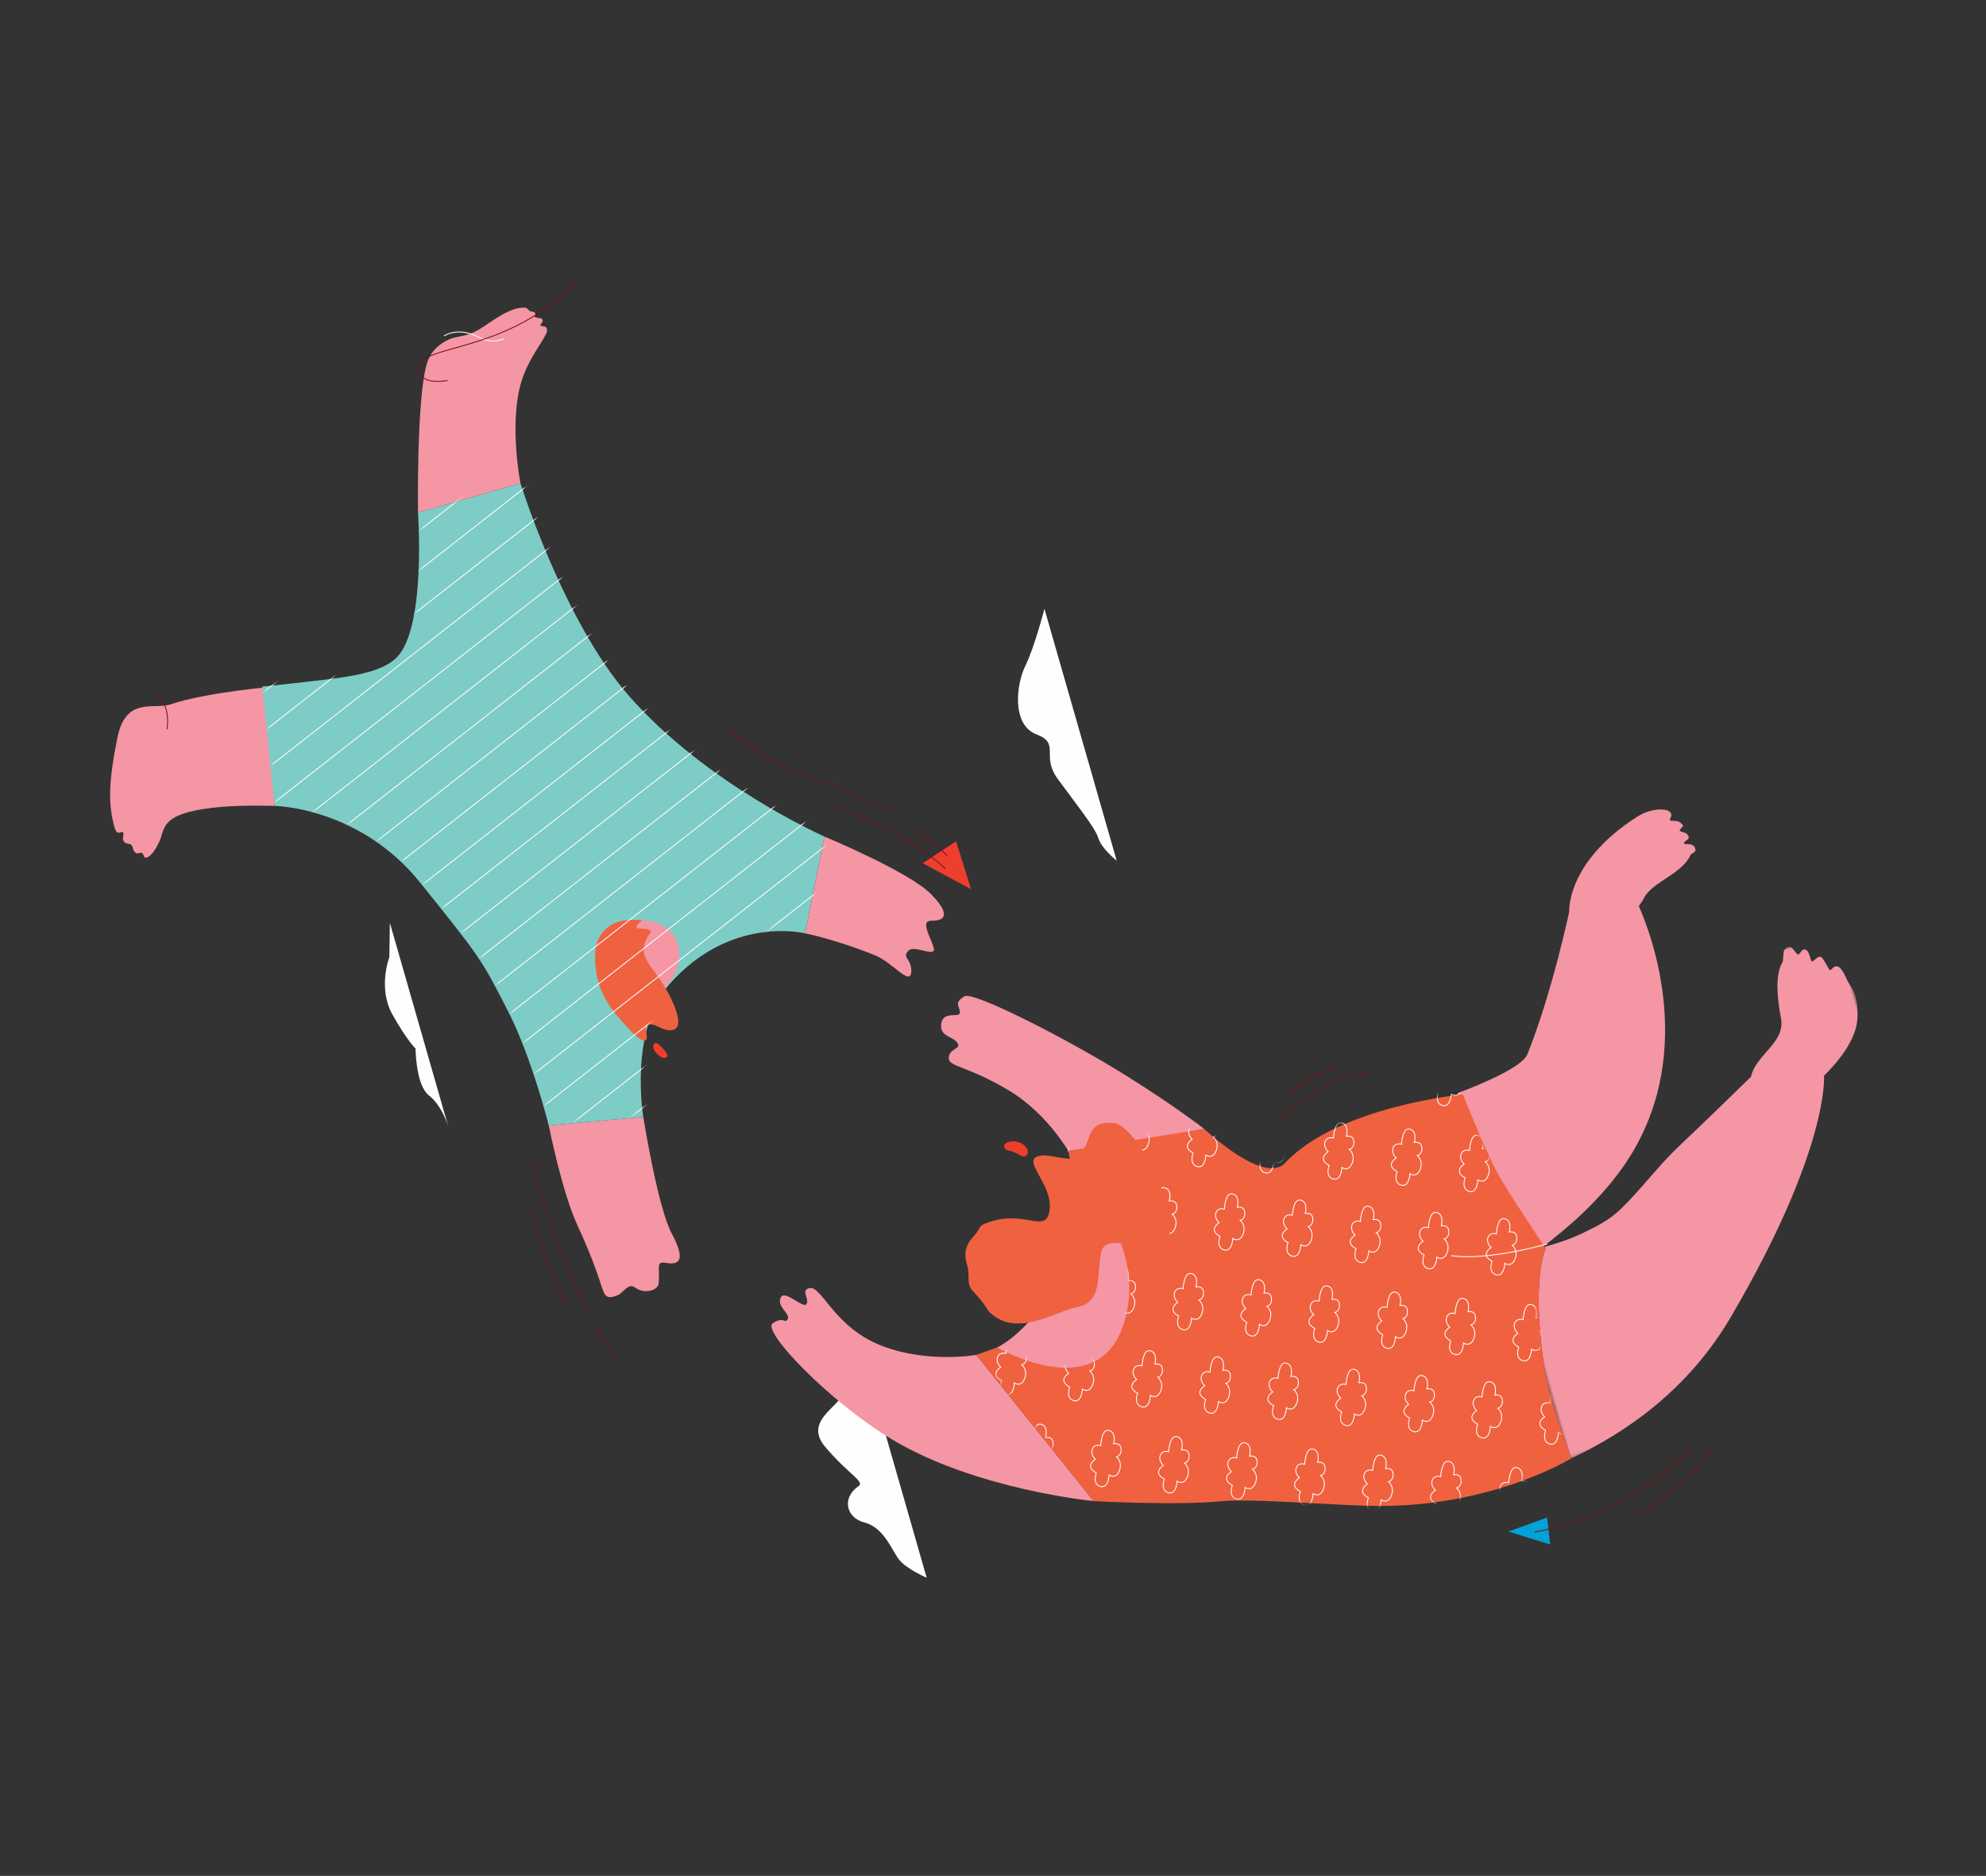 <svg xmlns="http://www.w3.org/2000/svg" xmlns:xlink="http://www.w3.org/1999/xlink" viewBox="0 0 561 530" style="overflow: visible;">
    <rect x="0" y="0" width="561" height="530" fill="#333333" stroke="none"/>
    <defs>
        <path id="612nuel8ka" d="M0.185 0.489L122.143 0.489 122.143 114.364 0.185 114.364z"/>
        <path id="cs9q7tnvmc" d="M28.423 20.829s-7.652 21.737-10.07 34.574c-1.435 7.627-7.877 24.551-12.398 38.19-10.875 32.784-3.24 59.536-3.24 59.536s17.212-1.575 27.106-.28c25.303 3.309 32.24 9.577 32.24 9.577s18.966-6.023 24.29-7.172c6.817-1.468 24.275-3.294 24.275-3.294s6.509-34.607-4.799-53.245c-4.539-7.482 15.65-19.248 15.65-19.248l4.64-38.387-5.85-.418s-24.893 15.55-45.62 2.106C53.92 29.322 77.97 6.67 77.97 6.67L77.567.455 28.423 20.829z"/>
        <path id="556hvg3iue" d="M28.423 20.829s-7.652 21.737-10.07 34.574c-1.435 7.627-7.877 24.551-12.398 38.19-10.875 32.784-3.24 59.536-3.24 59.536s17.212-1.575 27.106-.28c25.303 3.309 32.24 9.577 32.24 9.577s18.966-6.023 24.29-7.172c6.817-1.468 24.275-3.294 24.275-3.294s6.509-34.607-4.799-53.245c-4.539-7.482 15.65-19.248 15.65-19.248l4.64-38.387-5.85-.418s-24.893 15.55-45.62 2.106C53.92 29.322 77.97 6.67 77.97 6.67L77.567.455 28.423 20.829z"/>
        <path id="gfy8evpeag" d="M28.423 20.829s-7.652 21.737-10.07 34.574c-1.435 7.627-7.877 24.551-12.398 38.19-10.875 32.784-3.24 59.536-3.24 59.536s17.212-1.575 27.106-.28c25.303 3.309 32.24 9.577 32.24 9.577s18.966-6.023 24.29-7.172c6.817-1.468 24.275-3.294 24.275-3.294s6.509-34.607-4.799-53.245c-4.539-7.482 15.65-19.248 15.65-19.248l4.64-38.387-5.85-.418s-24.893 15.55-45.62 2.106C53.92 29.322 77.97 6.67 77.97 6.67L77.567.455 28.423 20.829z"/>
        <path id="r494v3p7ci" d="M28.423 20.829s-7.652 21.737-10.07 34.574c-1.435 7.627-7.877 24.551-12.398 38.19-10.875 32.784-3.24 59.536-3.24 59.536s17.212-1.575 27.106-.28c25.303 3.309 32.24 9.577 32.24 9.577s18.966-6.023 24.29-7.172c6.817-1.468 24.275-3.294 24.275-3.294s6.509-34.607-4.799-53.245c-4.539-7.482 15.65-19.248 15.65-19.248l4.64-38.387-5.85-.418s-24.893 15.55-45.62 2.106C53.92 29.322 77.97 6.67 77.97 6.67L77.567.455 28.423 20.829z"/>
        <path id="zc79q0sypk" d="M28.423 20.829s-7.652 21.737-10.07 34.574c-1.435 7.627-7.877 24.551-12.398 38.19-10.875 32.784-3.24 59.536-3.24 59.536s17.212-1.575 27.106-.28c25.303 3.309 32.24 9.577 32.24 9.577s18.966-6.023 24.29-7.172c6.817-1.468 24.275-3.294 24.275-3.294s6.509-34.607-4.799-53.245c-4.539-7.482 15.65-19.248 15.65-19.248l4.64-38.387-5.85-.418s-24.893 15.55-45.62 2.106C53.92 29.322 77.97 6.67 77.97 6.67L77.567.455 28.423 20.829z"/>
        <path id="c4tz3tlz0m" d="M28.423 20.829s-7.652 21.737-10.07 34.574c-1.435 7.627-7.877 24.551-12.398 38.19-10.875 32.784-3.24 59.536-3.24 59.536s17.212-1.575 27.106-.28c25.303 3.309 32.24 9.577 32.24 9.577s18.966-6.023 24.29-7.172c6.817-1.468 24.275-3.294 24.275-3.294s6.509-34.607-4.799-53.245c-4.539-7.482 15.65-19.248 15.65-19.248l4.64-38.387-5.85-.418s-24.893 15.55-45.62 2.106C53.92 29.322 77.97 6.67 77.97 6.67L77.567.455 28.423 20.829z"/>
        <path id="7tt6br76co" d="M28.423 20.829s-7.652 21.737-10.07 34.574c-1.435 7.627-7.877 24.551-12.398 38.19-10.875 32.784-3.24 59.536-3.24 59.536s17.212-1.575 27.106-.28c25.303 3.309 32.24 9.577 32.24 9.577s18.966-6.023 24.29-7.172c6.817-1.468 24.275-3.294 24.275-3.294s6.509-34.607-4.799-53.245c-4.539-7.482 15.65-19.248 15.65-19.248l4.64-38.387-5.85-.418s-24.893 15.55-45.62 2.106C53.92 29.322 77.97 6.67 77.97 6.67L77.567.455 28.423 20.829z"/>
        <path id="kp73usuufq" d="M28.423 20.829s-7.652 21.737-10.07 34.574c-1.435 7.627-7.877 24.551-12.398 38.19-10.875 32.784-3.24 59.536-3.24 59.536s17.212-1.575 27.106-.28c25.303 3.309 32.24 9.577 32.24 9.577s18.966-6.023 24.29-7.172c6.817-1.468 24.275-3.294 24.275-3.294s6.509-34.607-4.799-53.245c-4.539-7.482 15.65-19.248 15.65-19.248l4.64-38.387-5.85-.418s-24.893 15.55-45.62 2.106C53.92 29.322 77.97 6.67 77.97 6.67L77.567.455 28.423 20.829z"/>
        <path id="0rxnr5dkgs" d="M28.423 20.829s-7.652 21.737-10.07 34.574c-1.435 7.627-7.877 24.551-12.398 38.19-10.875 32.784-3.24 59.536-3.24 59.536s17.212-1.575 27.106-.28c25.303 3.309 32.24 9.577 32.24 9.577s18.966-6.023 24.29-7.172c6.817-1.468 24.275-3.294 24.275-3.294s6.509-34.607-4.799-53.245c-4.539-7.482 15.65-19.248 15.65-19.248l4.64-38.387-5.85-.418s-24.893 15.55-45.62 2.106C53.92 29.322 77.97 6.67 77.97 6.67L77.567.455 28.423 20.829z"/>
        <path id="e1xs4jpf6u" d="M28.423 20.829s-7.652 21.737-10.07 34.574c-1.435 7.627-7.877 24.551-12.398 38.19-10.875 32.784-3.24 59.536-3.24 59.536s17.212-1.575 27.106-.28c25.303 3.309 32.24 9.577 32.24 9.577s18.966-6.023 24.29-7.172c6.817-1.468 24.275-3.294 24.275-3.294s6.509-34.607-4.799-53.245c-4.539-7.482 15.65-19.248 15.65-19.248l4.64-38.387-5.85-.418s-24.893 15.55-45.62 2.106C53.92 29.322 77.97 6.67 77.97 6.67L77.567.455 28.423 20.829z"/>
        <path id="bhj0vppf9w" d="M28.423 20.829s-7.652 21.737-10.07 34.574c-1.435 7.627-7.877 24.551-12.398 38.19-10.875 32.784-3.24 59.536-3.24 59.536s17.212-1.575 27.106-.28c25.303 3.309 32.24 9.577 32.24 9.577s18.966-6.023 24.29-7.172c6.817-1.468 24.275-3.294 24.275-3.294s6.509-34.607-4.799-53.245c-4.539-7.482 15.65-19.248 15.65-19.248l4.64-38.387-5.85-.418s-24.893 15.55-45.62 2.106C53.92 29.322 77.97 6.67 77.97 6.67L77.567.455 28.423 20.829z"/>
        <path id="ido1spqnry" d="M28.423 20.829s-7.652 21.737-10.07 34.574c-1.435 7.627-7.877 24.551-12.398 38.19-10.875 32.784-3.24 59.536-3.24 59.536s17.212-1.575 27.106-.28c25.303 3.309 32.24 9.577 32.24 9.577s18.966-6.023 24.29-7.172c6.817-1.468 24.275-3.294 24.275-3.294s6.509-34.607-4.799-53.245c-4.539-7.482 15.65-19.248 15.65-19.248l4.64-38.387-5.85-.418s-24.893 15.55-45.62 2.106C53.92 29.322 77.97 6.67 77.97 6.67L77.567.455 28.423 20.829z"/>
        <path id="1oj9guai1A" d="M28.423 20.829s-7.652 21.737-10.07 34.574c-1.435 7.627-7.877 24.551-12.398 38.19-10.875 32.784-3.24 59.536-3.24 59.536s17.212-1.575 27.106-.28c25.303 3.309 32.24 9.577 32.24 9.577s18.966-6.023 24.29-7.172c6.817-1.468 24.275-3.294 24.275-3.294s6.509-34.607-4.799-53.245c-4.539-7.482 15.65-19.248 15.65-19.248l4.64-38.387-5.85-.418s-24.893 15.55-45.62 2.106C53.92 29.322 77.97 6.67 77.97 6.67L77.567.455 28.423 20.829z"/>
        <path id="8pco934n8C" d="M28.423 20.829s-7.652 21.737-10.07 34.574c-1.435 7.627-7.877 24.551-12.398 38.19-10.875 32.784-3.24 59.536-3.24 59.536s17.212-1.575 27.106-.28c25.303 3.309 32.24 9.577 32.24 9.577s18.966-6.023 24.29-7.172c6.817-1.468 24.275-3.294 24.275-3.294s6.509-34.607-4.799-53.245c-4.539-7.482 15.65-19.248 15.65-19.248l4.64-38.387-5.85-.418s-24.893 15.55-45.62 2.106C53.92 29.322 77.97 6.67 77.97 6.67L77.567.455 28.423 20.829z"/>
        <path id="dfecdfcjuE" d="M28.423 20.829s-7.652 21.737-10.07 34.574c-1.435 7.627-7.877 24.551-12.398 38.19-10.875 32.784-3.24 59.536-3.24 59.536s17.212-1.575 27.106-.28c25.303 3.309 32.24 9.577 32.24 9.577s18.966-6.023 24.29-7.172c6.817-1.468 24.275-3.294 24.275-3.294s6.509-34.607-4.799-53.245c-4.539-7.482 15.65-19.248 15.65-19.248l4.64-38.387-5.85-.418s-24.893 15.55-45.62 2.106C53.92 29.322 77.97 6.67 77.97 6.67L77.567.455 28.423 20.829z"/>
        <path id="hcff8yir3G" d="M28.423 20.829s-7.652 21.737-10.07 34.574c-1.435 7.627-7.877 24.551-12.398 38.19-10.875 32.784-3.24 59.536-3.24 59.536s17.212-1.575 27.106-.28c25.303 3.309 32.24 9.577 32.24 9.577s18.966-6.023 24.29-7.172c6.817-1.468 24.275-3.294 24.275-3.294s6.509-34.607-4.799-53.245c-4.539-7.482 15.65-19.248 15.65-19.248l4.64-38.387-5.85-.418s-24.893 15.55-45.62 2.106C53.92 29.322 77.97 6.67 77.97 6.67L77.567.455 28.423 20.829z"/>
        <path id="tclym9q0oI" d="M28.423 20.829s-7.652 21.737-10.07 34.574c-1.435 7.627-7.877 24.551-12.398 38.19-10.875 32.784-3.24 59.536-3.24 59.536s17.212-1.575 27.106-.28c25.303 3.309 32.24 9.577 32.24 9.577s18.966-6.023 24.29-7.172c6.817-1.468 24.275-3.294 24.275-3.294s6.509-34.607-4.799-53.245c-4.539-7.482 15.65-19.248 15.65-19.248l4.64-38.387-5.85-.418s-24.893 15.55-45.62 2.106C53.92 29.322 77.97 6.67 77.97 6.67L77.567.455 28.423 20.829z"/>
        <path id="xhykbbcbyK" d="M28.423 20.829s-7.652 21.737-10.07 34.574c-1.435 7.627-7.877 24.551-12.398 38.19-10.875 32.784-3.24 59.536-3.24 59.536s17.212-1.575 27.106-.28c25.303 3.309 32.24 9.577 32.24 9.577s18.966-6.023 24.29-7.172c6.817-1.468 24.275-3.294 24.275-3.294s6.509-34.607-4.799-53.245c-4.539-7.482 15.65-19.248 15.65-19.248l4.64-38.387-5.85-.418s-24.893 15.55-45.62 2.106C53.92 29.322 77.97 6.67 77.97 6.67L77.567.455 28.423 20.829z"/>
        <path id="2entxr7ptM" d="M28.423 20.829s-7.652 21.737-10.07 34.574c-1.435 7.627-7.877 24.551-12.398 38.19-10.875 32.784-3.24 59.536-3.24 59.536s17.212-1.575 27.106-.28c25.303 3.309 32.24 9.577 32.24 9.577s18.966-6.023 24.29-7.172c6.817-1.468 24.275-3.294 24.275-3.294s6.509-34.607-4.799-53.245c-4.539-7.482 15.65-19.248 15.65-19.248l4.64-38.387-5.85-.418s-24.893 15.55-45.62 2.106C53.92 29.322 77.97 6.67 77.97 6.67L77.567.455 28.423 20.829z"/>
        <path id="lg9ssd5bkO" d="M28.423 20.829s-7.652 21.737-10.07 34.574c-1.435 7.627-7.877 24.551-12.398 38.19-10.875 32.784-3.24 59.536-3.24 59.536s17.212-1.575 27.106-.28c25.303 3.309 32.24 9.577 32.24 9.577s18.966-6.023 24.29-7.172c6.817-1.468 24.275-3.294 24.275-3.294s6.509-34.607-4.799-53.245c-4.539-7.482 15.65-19.248 15.65-19.248l4.64-38.387-5.85-.418s-24.893 15.55-45.62 2.106C53.92 29.322 77.97 6.67 77.97 6.67L77.567.455 28.423 20.829z"/>
        <path id="5v0y76518Q" d="M28.423 20.829s-7.652 21.737-10.07 34.574c-1.435 7.627-7.877 24.551-12.398 38.19-10.875 32.784-3.24 59.536-3.24 59.536s17.212-1.575 27.106-.28c25.303 3.309 32.24 9.577 32.24 9.577s18.966-6.023 24.29-7.172c6.817-1.468 24.275-3.294 24.275-3.294s6.509-34.607-4.799-53.245c-4.539-7.482 15.65-19.248 15.65-19.248l4.64-38.387-5.85-.418s-24.893 15.55-45.62 2.106C53.92 29.322 77.97 6.67 77.97 6.67L77.567.455 28.423 20.829z"/>
        <path id="f4atklfi9S" d="M28.423 20.829s-7.652 21.737-10.07 34.574c-1.435 7.627-7.877 24.551-12.398 38.19-10.875 32.784-3.24 59.536-3.24 59.536s17.212-1.575 27.106-.28c25.303 3.309 32.24 9.577 32.24 9.577s18.966-6.023 24.29-7.172c6.817-1.468 24.275-3.294 24.275-3.294s6.509-34.607-4.799-53.245c-4.539-7.482 15.65-19.248 15.65-19.248l4.64-38.387-5.85-.418s-24.893 15.55-45.62 2.106C53.92 29.322 77.97 6.67 77.97 6.67L77.567.455 28.423 20.829z"/>
        <path id="i9aucxqj1U" d="M28.423 20.829s-7.652 21.737-10.07 34.574c-1.435 7.627-7.877 24.551-12.398 38.19-10.875 32.784-3.24 59.536-3.24 59.536s17.212-1.575 27.106-.28c25.303 3.309 32.24 9.577 32.24 9.577s18.966-6.023 24.29-7.172c6.817-1.468 24.275-3.294 24.275-3.294s6.509-34.607-4.799-53.245c-4.539-7.482 15.65-19.248 15.65-19.248l4.64-38.387-5.85-.418s-24.893 15.55-45.62 2.106C53.92 29.322 77.97 6.67 77.97 6.67L77.567.455 28.423 20.829z"/>
        <path id="m0xp7s45yW" d="M28.423 20.829s-7.652 21.737-10.07 34.574c-1.435 7.627-7.877 24.551-12.398 38.19-10.875 32.784-3.24 59.536-3.24 59.536s17.212-1.575 27.106-.28c25.303 3.309 32.24 9.577 32.24 9.577s18.966-6.023 24.29-7.172c6.817-1.468 24.275-3.294 24.275-3.294s6.509-34.607-4.799-53.245c-4.539-7.482 15.65-19.248 15.65-19.248l4.64-38.387-5.85-.418s-24.893 15.55-45.62 2.106C53.92 29.322 77.97 6.67 77.97 6.67L77.567.455 28.423 20.829z"/>
        <path id="50di9spt6Y" d="M28.423 20.829s-7.652 21.737-10.07 34.574c-1.435 7.627-7.877 24.551-12.398 38.19-10.875 32.784-3.24 59.536-3.24 59.536s17.212-1.575 27.106-.28c25.303 3.309 32.24 9.577 32.24 9.577s18.966-6.023 24.29-7.172c6.817-1.468 24.275-3.294 24.275-3.294s6.509-34.607-4.799-53.245c-4.539-7.482 15.65-19.248 15.65-19.248l4.64-38.387-5.85-.418s-24.893 15.55-45.62 2.106C53.92 29.322 77.97 6.67 77.97 6.67L77.567.455 28.423 20.829z"/>
        <path id="3dtgb5i0raa" d="M28.423 20.829s-7.652 21.737-10.07 34.574c-1.435 7.627-7.877 24.551-12.398 38.19-10.875 32.784-3.24 59.536-3.24 59.536s17.212-1.575 27.106-.28c25.303 3.309 32.24 9.577 32.24 9.577s18.966-6.023 24.29-7.172c6.817-1.468 24.275-3.294 24.275-3.294s6.509-34.607-4.799-53.245c-4.539-7.482 15.65-19.248 15.65-19.248l4.64-38.387-5.85-.418s-24.893 15.55-45.62 2.106C53.92 29.322 77.97 6.67 77.97 6.67L77.567.455 28.423 20.829z"/>
        <path id="spuhnrbnoac" d="M28.423 20.829s-7.652 21.737-10.07 34.574c-1.435 7.627-7.877 24.551-12.398 38.19-10.875 32.784-3.24 59.536-3.24 59.536s17.212-1.575 27.106-.28c25.303 3.309 32.24 9.577 32.24 9.577s18.966-6.023 24.29-7.172c6.817-1.468 24.275-3.294 24.275-3.294s6.509-34.607-4.799-53.245c-4.539-7.482 15.65-19.248 15.65-19.248l4.64-38.387-5.85-.418s-24.893 15.55-45.62 2.106C53.92 29.322 77.97 6.67 77.97 6.67L77.567.455 28.423 20.829z"/>
        <path id="jkmypzjsoae" d="M28.423 20.829s-7.652 21.737-10.07 34.574c-1.435 7.627-7.877 24.551-12.398 38.19-10.875 32.784-3.24 59.536-3.24 59.536s17.212-1.575 27.106-.28c25.303 3.309 32.24 9.577 32.24 9.577s18.966-6.023 24.29-7.172c6.817-1.468 24.275-3.294 24.275-3.294s6.509-34.607-4.799-53.245c-4.539-7.482 15.65-19.248 15.65-19.248l4.64-38.387-5.85-.418s-24.893 15.55-45.62 2.106C53.92 29.322 77.97 6.67 77.97 6.67L77.567.455 28.423 20.829z"/>
        <path id="ogyswy7jzag" d="M28.423 20.829s-7.652 21.737-10.07 34.574c-1.435 7.627-7.877 24.551-12.398 38.19-10.875 32.784-3.24 59.536-3.24 59.536s17.212-1.575 27.106-.28c25.303 3.309 32.24 9.577 32.24 9.577s18.966-6.023 24.29-7.172c6.817-1.468 24.275-3.294 24.275-3.294s6.509-34.607-4.799-53.245c-4.539-7.482 15.65-19.248 15.65-19.248l4.64-38.387-5.85-.418s-24.893 15.55-45.62 2.106C53.92 29.322 77.97 6.67 77.97 6.67L77.567.455 28.423 20.829z"/>
        <path id="68758m74kai" d="M28.423 20.829s-7.652 21.737-10.07 34.574c-1.435 7.627-7.877 24.551-12.398 38.19-10.875 32.784-3.24 59.536-3.24 59.536s17.212-1.575 27.106-.28c25.303 3.309 32.24 9.577 32.24 9.577s18.966-6.023 24.29-7.172c6.817-1.468 24.275-3.294 24.275-3.294s6.509-34.607-4.799-53.245c-4.539-7.482 15.65-19.248 15.65-19.248l4.64-38.387-5.85-.418s-24.893 15.55-45.62 2.106C53.92 29.322 77.97 6.67 77.97 6.67L77.567.455 28.423 20.829z"/>
        <path id="rxblsqnfjak" d="M28.423 20.829s-7.652 21.737-10.07 34.574c-1.435 7.627-7.877 24.551-12.398 38.19-10.875 32.784-3.24 59.536-3.24 59.536s17.212-1.575 27.106-.28c25.303 3.309 32.24 9.577 32.24 9.577s18.966-6.023 24.29-7.172c6.817-1.468 24.275-3.294 24.275-3.294s6.509-34.607-4.799-53.245c-4.539-7.482 15.65-19.248 15.65-19.248l4.64-38.387-5.85-.418s-24.893 15.55-45.62 2.106C53.92 29.322 77.97 6.67 77.97 6.67L77.567.455 28.423 20.829z"/>
        <path id="z95q930hkam" d="M28.423 20.829s-7.652 21.737-10.07 34.574c-1.435 7.627-7.877 24.551-12.398 38.19-10.875 32.784-3.24 59.536-3.24 59.536s17.212-1.575 27.106-.28c25.303 3.309 32.24 9.577 32.24 9.577s18.966-6.023 24.29-7.172c6.817-1.468 24.275-3.294 24.275-3.294s6.509-34.607-4.799-53.245c-4.539-7.482 15.65-19.248 15.65-19.248l4.64-38.387-5.85-.418s-24.893 15.55-45.62 2.106C53.92 29.322 77.97 6.67 77.97 6.67L77.567.455 28.423 20.829z"/>
        <path id="5zal06sy1ao" d="M28.423 20.829s-7.652 21.737-10.07 34.574c-1.435 7.627-7.877 24.551-12.398 38.19-10.875 32.784-3.24 59.536-3.24 59.536s17.212-1.575 27.106-.28c25.303 3.309 32.24 9.577 32.24 9.577s18.966-6.023 24.29-7.172c6.817-1.468 24.275-3.294 24.275-3.294s6.509-34.607-4.799-53.245c-4.539-7.482 15.65-19.248 15.65-19.248l4.64-38.387-5.85-.418s-24.893 15.55-45.62 2.106C53.92 29.322 77.97 6.67 77.97 6.67L77.567.455 28.423 20.829z"/>
        <path id="mi9alr6cdaq" d="M28.423 20.829s-7.652 21.737-10.07 34.574c-1.435 7.627-7.877 24.551-12.398 38.19-10.875 32.784-3.24 59.536-3.24 59.536s17.212-1.575 27.106-.28c25.303 3.309 32.24 9.577 32.24 9.577s18.966-6.023 24.29-7.172c6.817-1.468 24.275-3.294 24.275-3.294s6.509-34.607-4.799-53.245c-4.539-7.482 15.65-19.248 15.65-19.248l4.64-38.387-5.85-.418s-24.893 15.55-45.62 2.106C53.92 29.322 77.97 6.67 77.97 6.67L77.567.455 28.423 20.829z"/>
        <path id="rrhbj8gztas" d="M28.423 20.829s-7.652 21.737-10.07 34.574c-1.435 7.627-7.877 24.551-12.398 38.19-10.875 32.784-3.24 59.536-3.24 59.536s17.212-1.575 27.106-.28c25.303 3.309 32.24 9.577 32.24 9.577s18.966-6.023 24.29-7.172c6.817-1.468 24.275-3.294 24.275-3.294s6.509-34.607-4.799-53.245c-4.539-7.482 15.65-19.248 15.65-19.248l4.64-38.387-5.85-.418s-24.893 15.55-45.62 2.106C53.92 29.322 77.97 6.67 77.97 6.67L77.567.455 28.423 20.829z"/>
        <path id="rslomicdwau" d="M28.423 20.829s-7.652 21.737-10.07 34.574c-1.435 7.627-7.877 24.551-12.398 38.19-10.875 32.784-3.24 59.536-3.24 59.536s17.212-1.575 27.106-.28c25.303 3.309 32.24 9.577 32.24 9.577s18.966-6.023 24.29-7.172c6.817-1.468 24.275-3.294 24.275-3.294s6.509-34.607-4.799-53.245c-4.539-7.482 15.65-19.248 15.65-19.248l4.64-38.387-5.85-.418s-24.893 15.55-45.62 2.106C53.92 29.322 77.97 6.67 77.97 6.67L77.567.455 28.423 20.829z"/>
        <path id="li5xnixdkaw" d="M28.423 20.829s-7.652 21.737-10.07 34.574c-1.435 7.627-7.877 24.551-12.398 38.19-10.875 32.784-3.24 59.536-3.24 59.536s17.212-1.575 27.106-.28c25.303 3.309 32.24 9.577 32.24 9.577s18.966-6.023 24.29-7.172c6.817-1.468 24.275-3.294 24.275-3.294s6.509-34.607-4.799-53.245c-4.539-7.482 15.65-19.248 15.65-19.248l4.64-38.387-5.85-.418s-24.893 15.55-45.62 2.106C53.92 29.322 77.97 6.67 77.97 6.67L77.567.455 28.423 20.829z"/>
        <path id="lr6nxxofyay" d="M28.423 20.829s-7.652 21.737-10.07 34.574c-1.435 7.627-7.877 24.551-12.398 38.19-10.875 32.784-3.24 59.536-3.24 59.536s17.212-1.575 27.106-.28c25.303 3.309 32.24 9.577 32.24 9.577s18.966-6.023 24.29-7.172c6.817-1.468 24.275-3.294 24.275-3.294s6.509-34.607-4.799-53.245c-4.539-7.482 15.65-19.248 15.65-19.248l4.64-38.387-5.85-.418s-24.893 15.55-45.62 2.106C53.92 29.322 77.97 6.67 77.97 6.67L77.567.455 28.423 20.829z"/>
        <path id="6bl8alow6aA" d="M28.423 20.829s-7.652 21.737-10.07 34.574c-1.435 7.627-7.877 24.551-12.398 38.19-10.875 32.784-3.24 59.536-3.24 59.536s17.212-1.575 27.106-.28c25.303 3.309 32.24 9.577 32.24 9.577s18.966-6.023 24.29-7.172c6.817-1.468 24.275-3.294 24.275-3.294s6.509-34.607-4.799-53.245c-4.539-7.482 15.65-19.248 15.65-19.248l4.64-38.387-5.85-.418s-24.893 15.55-45.62 2.106C53.92 29.322 77.97 6.67 77.97 6.67L77.567.455 28.423 20.829z"/>
        <path id="ydnyy5wz7aC" d="M28.423 20.829s-7.652 21.737-10.07 34.574c-1.435 7.627-7.877 24.551-12.398 38.19-10.875 32.784-3.24 59.536-3.24 59.536s17.212-1.575 27.106-.28c25.303 3.309 32.24 9.577 32.24 9.577s18.966-6.023 24.29-7.172c6.817-1.468 24.275-3.294 24.275-3.294s6.509-34.607-4.799-53.245c-4.539-7.482 15.65-19.248 15.65-19.248l4.64-38.387-5.85-.418s-24.893 15.55-45.62 2.106C53.92 29.322 77.97 6.67 77.97 6.67L77.567.455 28.423 20.829z"/>
        <path id="8rxma0pkyaE" d="M28.423 20.829s-7.652 21.737-10.07 34.574c-1.435 7.627-7.877 24.551-12.398 38.19-10.875 32.784-3.24 59.536-3.24 59.536s17.212-1.575 27.106-.28c25.303 3.309 32.24 9.577 32.24 9.577s18.966-6.023 24.29-7.172c6.817-1.468 24.275-3.294 24.275-3.294s6.509-34.607-4.799-53.245c-4.539-7.482 15.65-19.248 15.65-19.248l4.64-38.387-5.85-.418s-24.893 15.55-45.62 2.106C53.92 29.322 77.97 6.67 77.97 6.67L77.567.455 28.423 20.829z"/>
        <path id="oygrtx7x3aG" d="M28.423 20.829s-7.652 21.737-10.07 34.574c-1.435 7.627-7.877 24.551-12.398 38.19-10.875 32.784-3.24 59.536-3.24 59.536s17.212-1.575 27.106-.28c25.303 3.309 32.24 9.577 32.24 9.577s18.966-6.023 24.29-7.172c6.817-1.468 24.275-3.294 24.275-3.294s6.509-34.607-4.799-53.245c-4.539-7.482 15.65-19.248 15.65-19.248l4.64-38.387-5.85-.418s-24.893 15.55-45.62 2.106C53.92 29.322 77.97 6.67 77.97 6.67L77.567.455 28.423 20.829z"/>
        <path id="fup5awf3haI" d="M28.423 20.829s-7.652 21.737-10.07 34.574c-1.435 7.627-7.877 24.551-12.398 38.19-10.875 32.784-3.24 59.536-3.24 59.536s17.212-1.575 27.106-.28c25.303 3.309 32.24 9.577 32.24 9.577s18.966-6.023 24.29-7.172c6.817-1.468 24.275-3.294 24.275-3.294s6.509-34.607-4.799-53.245c-4.539-7.482 15.65-19.248 15.65-19.248l4.64-38.387-5.85-.418s-24.893 15.55-45.62 2.106C53.92 29.322 77.97 6.67 77.97 6.67L77.567.455 28.423 20.829z"/>
        <path id="opvfizvapaK" d="M28.423 20.829s-7.652 21.737-10.07 34.574c-1.435 7.627-7.877 24.551-12.398 38.19-10.875 32.784-3.24 59.536-3.24 59.536s17.212-1.575 27.106-.28c25.303 3.309 32.24 9.577 32.24 9.577s18.966-6.023 24.29-7.172c6.817-1.468 24.275-3.294 24.275-3.294s6.509-34.607-4.799-53.245c-4.539-7.482 15.65-19.248 15.65-19.248l4.64-38.387-5.85-.418s-24.893 15.55-45.62 2.106C53.92 29.322 77.97 6.67 77.97 6.67L77.567.455 28.423 20.829z"/>
        <path id="3zkh2eganaM" d="M28.423 20.829s-7.652 21.737-10.07 34.574c-1.435 7.627-7.877 24.551-12.398 38.19-10.875 32.784-3.24 59.536-3.24 59.536s17.212-1.575 27.106-.28c25.303 3.309 32.24 9.577 32.24 9.577s18.966-6.023 24.29-7.172c6.817-1.468 24.275-3.294 24.275-3.294s6.509-34.607-4.799-53.245c-4.539-7.482 15.65-19.248 15.65-19.248l4.64-38.387-5.85-.418s-24.893 15.55-45.62 2.106C53.92 29.322 77.97 6.67 77.97 6.67L77.567.455 28.423 20.829z"/>
        <path id="2pw7wy4e7aO" d="M28.423 20.829s-7.652 21.737-10.07 34.574c-1.435 7.627-7.877 24.551-12.398 38.19-10.875 32.784-3.24 59.536-3.24 59.536s17.212-1.575 27.106-.28c25.303 3.309 32.24 9.577 32.24 9.577s18.966-6.023 24.29-7.172c6.817-1.468 24.275-3.294 24.275-3.294s6.509-34.607-4.799-53.245c-4.539-7.482 15.65-19.248 15.65-19.248l4.64-38.387-5.85-.418s-24.893 15.55-45.62 2.106C53.92 29.322 77.97 6.67 77.97 6.67L77.567.455 28.423 20.829z"/>
        <path id="htr98wvwqaQ" d="M28.423 20.829s-7.652 21.737-10.07 34.574c-1.435 7.627-7.877 24.551-12.398 38.19-10.875 32.784-3.24 59.536-3.24 59.536s17.212-1.575 27.106-.28c25.303 3.309 32.24 9.577 32.24 9.577s18.966-6.023 24.29-7.172c6.817-1.468 24.275-3.294 24.275-3.294s6.509-34.607-4.799-53.245c-4.539-7.482 15.65-19.248 15.65-19.248l4.64-38.387-5.85-.418s-24.893 15.55-45.62 2.106C53.92 29.322 77.97 6.67 77.97 6.67L77.567.455 28.423 20.829z"/>
        <path id="jb9iijtzzaS" d="M28.423 20.829s-7.652 21.737-10.07 34.574c-1.435 7.627-7.877 24.551-12.398 38.19-10.875 32.784-3.24 59.536-3.24 59.536s17.212-1.575 27.106-.28c25.303 3.309 32.24 9.577 32.24 9.577s18.966-6.023 24.29-7.172c6.817-1.468 24.275-3.294 24.275-3.294s6.509-34.607-4.799-53.245c-4.539-7.482 15.65-19.248 15.65-19.248l4.64-38.387-5.85-.418s-24.893 15.55-45.62 2.106C53.92 29.322 77.97 6.67 77.97 6.67L77.567.455 28.423 20.829z"/>
        <path id="sw3ml7fkqaU" d="M28.423 20.829s-7.652 21.737-10.07 34.574c-1.435 7.627-7.877 24.551-12.398 38.19-10.875 32.784-3.24 59.536-3.24 59.536s17.212-1.575 27.106-.28c25.303 3.309 32.24 9.577 32.24 9.577s18.966-6.023 24.29-7.172c6.817-1.468 24.275-3.294 24.275-3.294s6.509-34.607-4.799-53.245c-4.539-7.482 15.65-19.248 15.65-19.248l4.64-38.387-5.85-.418s-24.893 15.55-45.62 2.106C53.92 29.322 77.97 6.67 77.97 6.67L77.567.455 28.423 20.829z"/>
        <path id="tqp5mgzodaW" d="M28.423 20.829s-7.652 21.737-10.07 34.574c-1.435 7.627-7.877 24.551-12.398 38.19-10.875 32.784-3.24 59.536-3.24 59.536s17.212-1.575 27.106-.28c25.303 3.309 32.24 9.577 32.24 9.577s18.966-6.023 24.29-7.172c6.817-1.468 24.275-3.294 24.275-3.294s6.509-34.607-4.799-53.245c-4.539-7.482 15.65-19.248 15.65-19.248l4.64-38.387-5.85-.418s-24.893 15.55-45.62 2.106C53.92 29.322 77.97 6.67 77.97 6.67L77.567.455 28.423 20.829z"/>
        <path id="69erb8tbjaY" d="M28.423 20.829s-7.652 21.737-10.07 34.574c-1.435 7.627-7.877 24.551-12.398 38.19-10.875 32.784-3.24 59.536-3.24 59.536s17.212-1.575 27.106-.28c25.303 3.309 32.24 9.577 32.24 9.577s18.966-6.023 24.29-7.172c6.817-1.468 24.275-3.294 24.275-3.294s6.509-34.607-4.799-53.245c-4.539-7.482 15.65-19.248 15.65-19.248l4.64-38.387-5.85-.418s-24.893 15.55-45.62 2.106C53.92 29.322 77.97 6.67 77.97 6.67L77.567.455 28.423 20.829z"/>
        <path id="uvuelvr2tba" d="M28.423 20.829s-7.652 21.737-10.07 34.574c-1.435 7.627-7.877 24.551-12.398 38.19-10.875 32.784-3.24 59.536-3.24 59.536s17.212-1.575 27.106-.28c25.303 3.309 32.24 9.577 32.24 9.577s18.966-6.023 24.29-7.172c6.817-1.468 24.275-3.294 24.275-3.294s6.509-34.607-4.799-53.245c-4.539-7.482 15.65-19.248 15.65-19.248l4.64-38.387-5.85-.418s-24.893 15.55-45.62 2.106C53.92 29.322 77.97 6.67 77.97 6.67L77.567.455 28.423 20.829z"/>
        <path id="nqrg6rk1pbc" d="M28.423 20.829s-7.652 21.737-10.07 34.574c-1.435 7.627-7.877 24.551-12.398 38.19-10.875 32.784-3.24 59.536-3.24 59.536s17.212-1.575 27.106-.28c25.303 3.309 32.24 9.577 32.24 9.577s18.966-6.023 24.29-7.172c6.817-1.468 24.275-3.294 24.275-3.294s6.509-34.607-4.799-53.245c-4.539-7.482 15.65-19.248 15.65-19.248l4.64-38.387-5.85-.418s-24.893 15.55-45.62 2.106C53.92 29.322 77.97 6.67 77.97 6.67L77.567.455 28.423 20.829z"/>
        <path id="sit12jd6ebe" d="M28.423 20.829s-7.652 21.737-10.07 34.574c-1.435 7.627-7.877 24.551-12.398 38.19-10.875 32.784-3.24 59.536-3.24 59.536s17.212-1.575 27.106-.28c25.303 3.309 32.24 9.577 32.24 9.577s18.966-6.023 24.29-7.172c6.817-1.468 24.275-3.294 24.275-3.294s6.509-34.607-4.799-53.245c-4.539-7.482 15.65-19.248 15.65-19.248l4.64-38.387-5.85-.418s-24.893 15.55-45.62 2.106C53.92 29.322 77.97 6.67 77.97 6.67L77.567.455 28.423 20.829z"/>
        <path id="z0s7mia70bg" d="M28.423 20.829s-7.652 21.737-10.07 34.574c-1.435 7.627-7.877 24.551-12.398 38.19-10.875 32.784-3.24 59.536-3.24 59.536s17.212-1.575 27.106-.28c25.303 3.309 32.24 9.577 32.24 9.577s18.966-6.023 24.29-7.172c6.817-1.468 24.275-3.294 24.275-3.294s6.509-34.607-4.799-53.245c-4.539-7.482 15.65-19.248 15.65-19.248l4.64-38.387-5.85-.418s-24.893 15.55-45.62 2.106C53.92 29.322 77.97 6.67 77.97 6.67L77.567.455 28.423 20.829z"/>
        <path id="gpbirzrfjbi" d="M28.423 20.829s-7.652 21.737-10.07 34.574c-1.435 7.627-7.877 24.551-12.398 38.19-10.875 32.784-3.24 59.536-3.24 59.536s17.212-1.575 27.106-.28c25.303 3.309 32.24 9.577 32.24 9.577s18.966-6.023 24.29-7.172c6.817-1.468 24.275-3.294 24.275-3.294s6.509-34.607-4.799-53.245c-4.539-7.482 15.65-19.248 15.65-19.248l4.64-38.387-5.85-.418s-24.893 15.55-45.62 2.106C53.92 29.322 77.97 6.67 77.97 6.67L77.567.455 28.423 20.829z"/>
        <path id="cj6zlgjf9bk" d="M28.423 20.829s-7.652 21.737-10.07 34.574c-1.435 7.627-7.877 24.551-12.398 38.19-10.875 32.784-3.24 59.536-3.24 59.536s17.212-1.575 27.106-.28c25.303 3.309 32.24 9.577 32.24 9.577s18.966-6.023 24.29-7.172c6.817-1.468 24.275-3.294 24.275-3.294s6.509-34.607-4.799-53.245c-4.539-7.482 15.65-19.248 15.65-19.248l4.64-38.387-5.85-.418s-24.893 15.55-45.62 2.106C53.92 29.322 77.97 6.67 77.97 6.67L77.567.455 28.423 20.829z"/>
        <path id="1hwmxuhmcbm" d="M28.423 20.829s-7.652 21.737-10.07 34.574c-1.435 7.627-7.877 24.551-12.398 38.19-10.875 32.784-3.24 59.536-3.24 59.536s17.212-1.575 27.106-.28c25.303 3.309 32.24 9.577 32.24 9.577s18.966-6.023 24.29-7.172c6.817-1.468 24.275-3.294 24.275-3.294s6.509-34.607-4.799-53.245c-4.539-7.482 15.65-19.248 15.65-19.248l4.64-38.387-5.85-.418s-24.893 15.55-45.62 2.106C53.92 29.322 77.97 6.67 77.97 6.67L77.567.455 28.423 20.829z"/>
        <path id="qyhmej16ebo" d="M28.423 20.829s-7.652 21.737-10.07 34.574c-1.435 7.627-7.877 24.551-12.398 38.19-10.875 32.784-3.24 59.536-3.24 59.536s17.212-1.575 27.106-.28c25.303 3.309 32.24 9.577 32.24 9.577s18.966-6.023 24.29-7.172c6.817-1.468 24.275-3.294 24.275-3.294s6.509-34.607-4.799-53.245c-4.539-7.482 15.65-19.248 15.65-19.248l4.64-38.387-5.85-.418s-24.893 15.55-45.62 2.106C53.92 29.322 77.97 6.67 77.97 6.67L77.567.455 28.423 20.829z"/>
        <path id="ods1gw4webq" d="M28.423 20.829s-7.652 21.737-10.07 34.574c-1.435 7.627-7.877 24.551-12.398 38.19-10.875 32.784-3.24 59.536-3.24 59.536s17.212-1.575 27.106-.28c25.303 3.309 32.24 9.577 32.24 9.577s18.966-6.023 24.29-7.172c6.817-1.468 24.275-3.294 24.275-3.294s6.509-34.607-4.799-53.245c-4.539-7.482 15.65-19.248 15.65-19.248l4.64-38.387-5.85-.418s-24.893 15.55-45.62 2.106C53.92 29.322 77.97 6.67 77.97 6.67L77.567.455 28.423 20.829z"/>
        <path id="3e4mls8qrbs" d="M80.826 33.622C55.552 44.264 55.552 44.264 38.91 47.528c-14.1 2.768-33.877 2.114-33.877 2.114L.022 76.016S24.566 78.815 33.9 93.4c14.166 22.14 3.3 40.923 3.3 40.923l24.76 12.816s23.19-27.983 53.433-42.239c25.346-11.942 65.929-12.864 65.929-12.864V61.88s-31.442-6.62-37.492-16.906c-2.952-5.021-1.769-13.689-.574-21.213 1.486-9.38 3.028-17.798 3.028-17.798L112.978.008s-6.88 22.97-32.152 33.614"/>
        <path id="zkx8u2vwxbu" d="M80.826 33.622C55.552 44.264 55.552 44.264 38.91 47.528c-14.1 2.768-33.877 2.114-33.877 2.114L.022 76.016S24.566 78.815 33.9 93.4c14.166 22.14 3.3 40.923 3.3 40.923l24.76 12.816s23.19-27.983 53.433-42.239c25.346-11.942 65.929-12.864 65.929-12.864V61.88s-31.442-6.62-37.492-16.906c-2.952-5.021-1.769-13.689-.574-21.213 1.486-9.38 3.028-17.798 3.028-17.798L112.978.008s-6.88 22.97-32.152 33.614"/>
        <path id="h7j77syiabw" d="M80.826 33.622C55.552 44.264 55.552 44.264 38.91 47.528c-14.1 2.768-33.877 2.114-33.877 2.114L.022 76.016S24.566 78.815 33.9 93.4c14.166 22.14 3.3 40.923 3.3 40.923l24.76 12.816s23.19-27.983 53.433-42.239c25.346-11.942 65.929-12.864 65.929-12.864V61.88s-31.442-6.62-37.492-16.906c-2.952-5.021-1.769-13.689-.574-21.213 1.486-9.38 3.028-17.798 3.028-17.798L112.978.008s-6.88 22.97-32.152 33.614"/>
        <path id="jstfr4mmaby" d="M80.826 33.622C55.552 44.264 55.552 44.264 38.91 47.528c-14.1 2.768-33.877 2.114-33.877 2.114L.022 76.016S24.566 78.815 33.9 93.4c14.166 22.14 3.3 40.923 3.3 40.923l24.76 12.816s23.19-27.983 53.433-42.239c25.346-11.942 65.929-12.864 65.929-12.864V61.88s-31.442-6.62-37.492-16.906c-2.952-5.021-1.769-13.689-.574-21.213 1.486-9.38 3.028-17.798 3.028-17.798L112.978.008s-6.88 22.97-32.152 33.614"/>
        <path id="cuddk310dbA" d="M80.826 33.622C55.552 44.264 55.552 44.264 38.91 47.528c-14.1 2.768-33.877 2.114-33.877 2.114L.022 76.016S24.566 78.815 33.9 93.4c14.166 22.14 3.3 40.923 3.3 40.923l24.76 12.816s23.19-27.983 53.433-42.239c25.346-11.942 65.929-12.864 65.929-12.864V61.88s-31.442-6.62-37.492-16.906c-2.952-5.021-1.769-13.689-.574-21.213 1.486-9.38 3.028-17.798 3.028-17.798L112.978.008s-6.88 22.97-32.152 33.614"/>
        <path id="4s9e0ff9jbC" d="M80.826 33.622C55.552 44.264 55.552 44.264 38.91 47.528c-14.1 2.768-33.877 2.114-33.877 2.114L.022 76.016S24.566 78.815 33.9 93.4c14.166 22.14 3.3 40.923 3.3 40.923l24.76 12.816s23.19-27.983 53.433-42.239c25.346-11.942 65.929-12.864 65.929-12.864V61.88s-31.442-6.62-37.492-16.906c-2.952-5.021-1.769-13.689-.574-21.213 1.486-9.38 3.028-17.798 3.028-17.798L112.978.008s-6.88 22.97-32.152 33.614"/>
        <path id="mzu0hyt82bE" d="M80.826 33.622C55.552 44.264 55.552 44.264 38.91 47.528c-14.1 2.768-33.877 2.114-33.877 2.114L.022 76.016S24.566 78.815 33.9 93.4c14.166 22.14 3.3 40.923 3.3 40.923l24.76 12.816s23.19-27.983 53.433-42.239c25.346-11.942 65.929-12.864 65.929-12.864V61.88s-31.442-6.62-37.492-16.906c-2.952-5.021-1.769-13.689-.574-21.213 1.486-9.38 3.028-17.798 3.028-17.798L112.978.008s-6.88 22.97-32.152 33.614"/>
        <path id="cbg4ajop7bG" d="M80.826 33.622C55.552 44.264 55.552 44.264 38.91 47.528c-14.1 2.768-33.877 2.114-33.877 2.114L.022 76.016S24.566 78.815 33.9 93.4c14.166 22.14 3.3 40.923 3.3 40.923l24.76 12.816s23.19-27.983 53.433-42.239c25.346-11.942 65.929-12.864 65.929-12.864V61.88s-31.442-6.62-37.492-16.906c-2.952-5.021-1.769-13.689-.574-21.213 1.486-9.38 3.028-17.798 3.028-17.798L112.978.008s-6.88 22.97-32.152 33.614"/>
        <path id="ifp8mcenbbI" d="M80.826 33.622C55.552 44.264 55.552 44.264 38.91 47.528c-14.1 2.768-33.877 2.114-33.877 2.114L.022 76.016S24.566 78.815 33.9 93.4c14.166 22.14 3.3 40.923 3.3 40.923l24.76 12.816s23.19-27.983 53.433-42.239c25.346-11.942 65.929-12.864 65.929-12.864V61.88s-31.442-6.62-37.492-16.906c-2.952-5.021-1.769-13.689-.574-21.213 1.486-9.38 3.028-17.798 3.028-17.798L112.978.008s-6.88 22.97-32.152 33.614"/>
        <path id="dq3z49m2fbK" d="M80.826 33.622C55.552 44.264 55.552 44.264 38.91 47.528c-14.1 2.768-33.877 2.114-33.877 2.114L.022 76.016S24.566 78.815 33.9 93.4c14.166 22.14 3.3 40.923 3.3 40.923l24.76 12.816s23.19-27.983 53.433-42.239c25.346-11.942 65.929-12.864 65.929-12.864V61.88s-31.442-6.62-37.492-16.906c-2.952-5.021-1.769-13.689-.574-21.213 1.486-9.38 3.028-17.798 3.028-17.798L112.978.008s-6.88 22.97-32.152 33.614"/>
        <path id="zltx4zi3xbM" d="M80.826 33.622C55.552 44.264 55.552 44.264 38.91 47.528c-14.1 2.768-33.877 2.114-33.877 2.114L.022 76.016S24.566 78.815 33.9 93.4c14.166 22.14 3.3 40.923 3.3 40.923l24.76 12.816s23.19-27.983 53.433-42.239c25.346-11.942 65.929-12.864 65.929-12.864V61.88s-31.442-6.62-37.492-16.906c-2.952-5.021-1.769-13.689-.574-21.213 1.486-9.38 3.028-17.798 3.028-17.798L112.978.008s-6.88 22.97-32.152 33.614"/>
        <path id="n0txte0xjbO" d="M80.826 33.622C55.552 44.264 55.552 44.264 38.91 47.528c-14.1 2.768-33.877 2.114-33.877 2.114L.022 76.016S24.566 78.815 33.9 93.4c14.166 22.14 3.3 40.923 3.3 40.923l24.76 12.816s23.19-27.983 53.433-42.239c25.346-11.942 65.929-12.864 65.929-12.864V61.88s-31.442-6.62-37.492-16.906c-2.952-5.021-1.769-13.689-.574-21.213 1.486-9.38 3.028-17.798 3.028-17.798L112.978.008s-6.88 22.97-32.152 33.614"/>
        <path id="uwl0uqoiebQ" d="M80.826 33.622C55.552 44.264 55.552 44.264 38.91 47.528c-14.1 2.768-33.877 2.114-33.877 2.114L.022 76.016S24.566 78.815 33.9 93.4c14.166 22.14 3.3 40.923 3.3 40.923l24.76 12.816s23.19-27.983 53.433-42.239c25.346-11.942 65.929-12.864 65.929-12.864V61.88s-31.442-6.62-37.492-16.906c-2.952-5.021-1.769-13.689-.574-21.213 1.486-9.38 3.028-17.798 3.028-17.798L112.978.008s-6.88 22.97-32.152 33.614"/>
        <path id="qee7d891rbS" d="M80.826 33.622C55.552 44.264 55.552 44.264 38.91 47.528c-14.1 2.768-33.877 2.114-33.877 2.114L.022 76.016S24.566 78.815 33.9 93.4c14.166 22.14 3.3 40.923 3.3 40.923l24.76 12.816s23.19-27.983 53.433-42.239c25.346-11.942 65.929-12.864 65.929-12.864V61.88s-31.442-6.62-37.492-16.906c-2.952-5.021-1.769-13.689-.574-21.213 1.486-9.38 3.028-17.798 3.028-17.798L112.978.008s-6.88 22.97-32.152 33.614"/>
        <path id="9yiylahlybU" d="M80.826 33.622C55.552 44.264 55.552 44.264 38.91 47.528c-14.1 2.768-33.877 2.114-33.877 2.114L.022 76.016S24.566 78.815 33.9 93.4c14.166 22.14 3.3 40.923 3.3 40.923l24.76 12.816s23.19-27.983 53.433-42.239c25.346-11.942 65.929-12.864 65.929-12.864V61.88s-31.442-6.62-37.492-16.906c-2.952-5.021-1.769-13.689-.574-21.213 1.486-9.38 3.028-17.798 3.028-17.798L112.978.008s-6.88 22.97-32.152 33.614"/>
        <path id="zlvz0q786bW" d="M80.826 33.622C55.552 44.264 55.552 44.264 38.91 47.528c-14.1 2.768-33.877 2.114-33.877 2.114L.022 76.016S24.566 78.815 33.9 93.4c14.166 22.14 3.3 40.923 3.3 40.923l24.76 12.816s23.19-27.983 53.433-42.239c25.346-11.942 65.929-12.864 65.929-12.864V61.88s-31.442-6.62-37.492-16.906c-2.952-5.021-1.769-13.689-.574-21.213 1.486-9.38 3.028-17.798 3.028-17.798L112.978.008s-6.88 22.97-32.152 33.614"/>
        <path id="6yjqfyp7hbY" d="M80.826 33.622C55.552 44.264 55.552 44.264 38.91 47.528c-14.1 2.768-33.877 2.114-33.877 2.114L.022 76.016S24.566 78.815 33.9 93.4c14.166 22.14 3.3 40.923 3.3 40.923l24.76 12.816s23.19-27.983 53.433-42.239c25.346-11.942 65.929-12.864 65.929-12.864V61.88s-31.442-6.62-37.492-16.906c-2.952-5.021-1.769-13.689-.574-21.213 1.486-9.38 3.028-17.798 3.028-17.798L112.978.008s-6.88 22.97-32.152 33.614"/>
        <path id="b7gcg7povca" d="M80.826 33.622C55.552 44.264 55.552 44.264 38.91 47.528c-14.1 2.768-33.877 2.114-33.877 2.114L.022 76.016S24.566 78.815 33.9 93.4c14.166 22.14 3.3 40.923 3.3 40.923l24.76 12.816s23.19-27.983 53.433-42.239c25.346-11.942 65.929-12.864 65.929-12.864V61.88s-31.442-6.62-37.492-16.906c-2.952-5.021-1.769-13.689-.574-21.213 1.486-9.38 3.028-17.798 3.028-17.798L112.978.008s-6.88 22.97-32.152 33.614"/>
        <path id="iaoejzruzcc" d="M80.826 33.622C55.552 44.264 55.552 44.264 38.91 47.528c-14.1 2.768-33.877 2.114-33.877 2.114L.022 76.016S24.566 78.815 33.9 93.4c14.166 22.14 3.3 40.923 3.3 40.923l24.76 12.816s23.19-27.983 53.433-42.239c25.346-11.942 65.929-12.864 65.929-12.864V61.88s-31.442-6.62-37.492-16.906c-2.952-5.021-1.769-13.689-.574-21.213 1.486-9.38 3.028-17.798 3.028-17.798L112.978.008s-6.88 22.97-32.152 33.614"/>
        <path id="i995isabrce" d="M80.826 33.622C55.552 44.264 55.552 44.264 38.91 47.528c-14.1 2.768-33.877 2.114-33.877 2.114L.022 76.016S24.566 78.815 33.9 93.4c14.166 22.14 3.3 40.923 3.3 40.923l24.76 12.816s23.19-27.983 53.433-42.239c25.346-11.942 65.929-12.864 65.929-12.864V61.88s-31.442-6.62-37.492-16.906c-2.952-5.021-1.769-13.689-.574-21.213 1.486-9.38 3.028-17.798 3.028-17.798L112.978.008s-6.88 22.97-32.152 33.614"/>
    </defs>
    <g fill="none" fill-rule="evenodd">
        <g gsap="" data-gsap="results-man">
            <path fill="#F496A4" d="M 110.218 414.464 M 63.608 96.807 c -3.26 0.13 -4.22 0.29 -3.93 3.605 c 0.151 1.727 2.664 3.96 0.754 5.406 c -2.646 2.006 -2.623 6.025 -0.68 6.759 c 4.726 1.78 6.275 0.785 4.84 3.83 c -1.54 3.263 -0.542 5.349 7.66 3.58 c 8.203 -1.773 33.878 1.356 33.878 1.356 l 5.019 -26.328 s -18.926 -1.599 -29.267 0 c -10.344 1.596 -16.138 1.708 -18.274 1.792 M 143.374 179.555 s -3.512 7.093 -11.342 17.225 c -3.417 4.421 -11.843 7.425 -6.955 8.753 c 3.327 0.908 4.236 -1.744 5.594 0.903 c 1.058 2.065 -4.367 6.943 -1.158 6.943 c 3.21 0 8.416 -1.688 7.448 1.522 c -1.055 3.493 -0.028 5.897 7.325 1.89 c 7.707 -4.198 23.893 -24.44 23.893 -24.44 l -24.805 -12.796 z M 219.585 3.622 c -0.647 0.201 -1.399 -0.225 -2.305 0.525 c -0.44 0.362 -0.095 1.32 -0.419 1.616 c -0.472 0.434 -1.581 0.125 -1.622 0.676 c -0.103 1.255 0.934 2.843 3.289 4.9 c 3.088 2.7 7.509 2.17 5.088 17.14 c -1.194 7.389 -4.323 16.98 -4.323 16.98 l 32.334 9.715 s 3.86 -19.054 3.34 -30.15 c -0.223 -4.814 5.797 -11.423 -4.988 -16.991 C 238.712 2.217 232.61 0.32 225.86 0.317 c -3.175 0 -0.757 2.104 -2.369 1.92 c -0.647 -0.074 -1.183 -0.902 -2.354 -0.377 c -0.775 0.344 -0.665 1.486 -1.55 1.762 M 287.763 107.23 s 31.48 8.544 39.942 14.112 c 2.267 1.497 3.62 3.575 4.308 6.002 c 1.227 4.327 -0.503 5.324 0.68 10.462 c 0.75 3.263 4.139 10.652 2.298 14.67 c -0.18 0.393 -0.955 0.551 -1.24 0.873 c -0.241 0.27 -0.305 0.864 -0.631 1.073 c -0.832 0.54 -1.017 -0.461 -1.233 -0.247 c -1.101 1.086 -0.48 1.953 -1.715 1.853 c -0.488 -0.04 -0.631 -0.882 -1.06 -0.95 c -0.408 -0.07 -0.429 1.453 -1.384 1.453 c -0.975 0 -1.299 -0.561 -1.733 -0.96 c -2.059 -1.876 -4.436 -5.295 -8.615 -8.592 c -10.16 -8.02 -29.617 -9.64 -29.617 -9.64 V 107.23 z" transform="translate(-224 -6994) rotate(-90 3874 3649.5) rotate(-16 411.302 56.483) translate(81.083 .636)"/>
            <path fill="#7ECCC6" d="M111.148 95.014l-5.02 26.328s24.59 2.797 33.94 17.358c14.192 22.104 3.307 40.854 3.307 40.854l24.805 12.797s23.234-27.937 53.53-42.17c25.396-11.924 66.054-12.842 66.054-12.842v-30.11s-31.5-6.608-37.562-16.878c-2.958-5.013-1.772-13.664-.578-21.178 1.492-9.365 3.037-17.769 3.037-17.769l-33.37-5.945s-6.892 22.934-32.21 33.561c-25.32 10.625-25.32 10.625-41.994 13.883-14.125 2.761-33.94 2.111-33.94 2.111" transform="translate(-224 -6994) rotate(-90 3874 3649.5) rotate(-16 411.302 56.483) translate(81.083 .636)"/>
            <path fill="#F496A4" d="M222.343 115.44s-6.803 7.525-2.147 15.346c4.654 7.824 15.392 10.309 19.688 0 4.296-10.31-.72-21.092-17.541-15.346" transform="translate(-224 -6994) rotate(-90 3874 3649.5) rotate(-16 411.302 56.483) translate(.444 7.215)"/>
            <path fill="#F06140" d="M234.842 114.413c-4.525-1.42-10.493-2.465-18.337 1.026-7.994 3.563-11.687 6.174-7.257 6.714 1.394.171 1.969.007 2.095 1.371.132 1.398-2.028 2.629-2.912 4.648-2.247 5.152 6.347 3.998 11.764 2.613 5.417-1.384 9.54-4.22 12.702-2.613 3.832 1.948 3.11 4.172 4.401 2.51.881-1.13.912-3.843 1.822-2.863.912.98 1.064 2.255 1.265 1.625.201-.63 2.028-5.11.954-8.633-.985-3.242-3.428-5.433-6.497-6.398" transform="translate(-224 -6994) rotate(-90 3874 3649.5) rotate(-16 411.302 56.483) translate(.444 7.215)"/>
            <path fill="#EE3F2E" d="M204.057 122.916s-2.375.693-2.834 1.965c-1.01 2.813 3.747 0 4.352-.504.608-.502.255-1.758-1.518-1.461" transform="translate(-224 -6994) rotate(-90 3874 3649.5) rotate(-16 411.302 56.483) translate(.444 7.215)"/>
            <path fill="#FEFEFE" d="M219.466 263.264h74.067s-9.592-5.628-14.045-9.649c-4.455-4.018-14.977-8.259-19.43-2.32-4.453 5.942-6.056-.492-13.753 2.32-7.697 2.816-16.299 6.432-19.283 6.432-2.987 0-7.556 3.217-7.556 3.217M39.527 155.825h69.56c2.306-.62-.815-7.717-11.932-8.103-4.316-.151-4.659-13.6-14.247-9.23-9.59 4.37-12.468 8.147-13.207 5.905-1.745-5.287-7.507-5.96-10.341-1.136-2.833 4.827-9.491 5.226-12.638 6.431-3.146 1.206-7.195 6.133-7.195 6.133M249.904 58.25s-7.445-5.625-15.869-3.616-10.97 3.616-10.97 3.616-9.939-2.815-13.815 0c-3.875 2.815-9.947 2.815-9.947 2.815h59.901l-9.3-2.815z" transform="translate(-224 -6994) rotate(-90 3874 3649.5) rotate(-16 411.302 56.483) translate(.444 7.215)"/>
            <path stroke="#761113" stroke-linejoin="round" stroke-width=".25" d="M329.127 15.641s6.442 3.184 10.32-.427" transform="translate(-224 -6994) rotate(-90 3874 3649.5) rotate(-16 411.302 56.483) translate(.444 7.215)"/>
            <path stroke="#FEFEFE" stroke-width=".25" d="M414.355 121.464s1.667 4.476-3.188 9.523c-2.92 3.03-2.203 6.631-2.203 6.631" transform="translate(-224 -6994) rotate(-90 3874 3649.5) rotate(-16 411.302 56.483) translate(.444 7.215)"/>
            <path fill="#EE3F2E" d="M223.065 221.508L237.251 221.157 233.904 210.421z" transform="translate(-224 -6994) rotate(-90 3874 3649.5) rotate(-16 411.302 56.483) translate(.444 7.215)"/>
            <path stroke="#761113" stroke-linejoin="round" stroke-width=".25" d="M244.086 210.678c-6.27 4.76-10.05 7.002-10.05 7.002M286.527 168.094s-9.063 2.915-20.644 18.622c-9.658 13.104-15.6 19.379-15.6 19.379M256.5 190.003s-10.246 16.505-25.88 26.151" transform="translate(-224 -6994) rotate(-90 3874 3649.5) rotate(-16 411.302 56.483) translate(.444 7.215)"/>
            <path stroke="#761113" stroke-linejoin="round" stroke-width=".25" d="M 402 119 s 0.655 -9.103 6.196 -6.36 s -3.644 25.558 10.928 49.405 M 138.288 84.59 c 11.787 -2.251 28.588 -4.44 44.978 -3.037 M 123.31 88.902 s 3.435 -1.899 10.427 -3.39 M 142.283 79.007 s 13.207 -2.544 28.385 -2.065" transform="translate(-224 -6994) rotate(-90 3874 3649.5) rotate(-16 411.302 56.483) translate(.444 7.215)"/>
            <g transform="translate(-224 -6994) rotate(-90 3874 3649.5) rotate(-16 411.302 56.483) translate(187.737 46.676)">
                <mask id="pzfx23xnwbt" fill="#fff"><use xlink:href="#3e4mls8qrbs"/></mask>
                <path stroke="#FEFEFE" stroke-width=".25" d="M125.959 -63.806L209.531 142.587" mask="url(#pzfx23xnwbt)"/>
            </g>
            <g transform="translate(-224 -6994) rotate(-90 3874 3649.5) rotate(-16 411.302 56.483) translate(187.737 46.676)">
                <mask id="naab4eewubv" fill="#fff"><use xlink:href="#zkx8u2vwxbu"/></mask>
                <path stroke="#FEFEFE" stroke-width=".25" d="M117.781 -60.516L201.35 145.877" mask="url(#naab4eewubv)"/>
            </g>
            <g transform="translate(-224 -6994) rotate(-90 3874 3649.5) rotate(-16 411.302 56.483) translate(187.737 46.676)">
                <mask id="zxb83gfxqbx" fill="#fff"><use xlink:href="#h7j77syiabw"/></mask>
                <path stroke="#FEFEFE" stroke-width=".25" d="M109.603 -57.227L193.172 149.166" mask="url(#zxb83gfxqbx)"/>
            </g>
            <g transform="translate(-224 -6994) rotate(-90 3874 3649.5) rotate(-16 411.302 56.483) translate(187.737 46.676)">
                <mask id="oad9goitcbz" fill="#fff"><use xlink:href="#jstfr4mmaby"/></mask>
                <path stroke="#FEFEFE" stroke-width=".25" d="M101.422 -53.937L184.994 152.456" mask="url(#oad9goitcbz)"/>
            </g>
            <g transform="translate(-224 -6994) rotate(-90 3874 3649.5) rotate(-16 411.302 56.483) translate(187.737 46.676)">
                <mask id="eos0nkqlqbB" fill="#fff"><use xlink:href="#cuddk310dbA"/></mask>
                <path stroke="#FEFEFE" stroke-width=".25" d="M93.244 -50.648L176.813 155.745" mask="url(#eos0nkqlqbB)"/>
            </g>
            <g transform="translate(-224 -6994) rotate(-90 3874 3649.5) rotate(-16 411.302 56.483) translate(187.737 46.676)">
                <mask id="ndjratdzzbD" fill="#fff"><use xlink:href="#4s9e0ff9jbC"/></mask>
                <path stroke="#FEFEFE" stroke-width=".25" d="M85.066 -47.358L168.635 159.035" mask="url(#ndjratdzzbD)"/>
            </g>
            <g transform="translate(-224 -6994) rotate(-90 3874 3649.5) rotate(-16 411.302 56.483) translate(187.737 46.676)">
                <mask id="ieeqro4prbF" fill="#fff"><use xlink:href="#mzu0hyt82bE"/></mask>
                <path stroke="#FEFEFE" stroke-width=".25" d="M76.886 -44.069L160.457 162.325" mask="url(#ieeqro4prbF)"/>
            </g>
            <g transform="translate(-224 -6994) rotate(-90 3874 3649.5) rotate(-16 411.302 56.483) translate(187.737 46.676)">
                <mask id="jtxrnhj6tbH" fill="#fff"><use xlink:href="#cbg4ajop7bG"/></mask>
                <path stroke="#FEFEFE" stroke-width=".25" d="M68.708 -40.781L152.277 165.612" mask="url(#jtxrnhj6tbH)"/>
            </g>
            <g transform="translate(-224 -6994) rotate(-90 3874 3649.5) rotate(-16 411.302 56.483) translate(187.737 46.676)">
                <mask id="p8sk5no13bJ" fill="#fff"><use xlink:href="#ifp8mcenbbI"/></mask>
                <path stroke="#FEFEFE" stroke-width=".25" d="M60.53 -37.492L144.099 168.901" mask="url(#p8sk5no13bJ)"/>
            </g>
            <g transform="translate(-224 -6994) rotate(-90 3874 3649.5) rotate(-16 411.302 56.483) translate(187.737 46.676)">
                <mask id="n12wdnv1kbL" fill="#fff"><use xlink:href="#dq3z49m2fbK"/></mask>
                <path stroke="#FEFEFE" stroke-width=".25" d="M52.349 -34.202L135.918 172.191" mask="url(#n12wdnv1kbL)"/>
            </g>
            <g transform="translate(-224 -6994) rotate(-90 3874 3649.5) rotate(-16 411.302 56.483) translate(187.737 46.676)">
                <mask id="67xvfhwl3bN" fill="#fff"><use xlink:href="#zltx4zi3xbM"/></mask>
                <path stroke="#FEFEFE" stroke-width=".25" d="M44.261 -31.152L127.83 175.241" mask="url(#67xvfhwl3bN)"/>
            </g>
            <g transform="translate(-224 -6994) rotate(-90 3874 3649.5) rotate(-16 411.302 56.483) translate(187.737 46.676)">
                <mask id="p5jhwjbembP" fill="#fff"><use xlink:href="#n0txte0xjbO"/></mask>
                <path stroke="#FEFEFE" stroke-width=".25" d="M36.083 -27.862L119.652 178.531" mask="url(#p5jhwjbembP)"/>
            </g>
            <g transform="translate(-224 -6994) rotate(-90 3874 3649.5) rotate(-16 411.302 56.483) translate(187.737 46.676)">
                <mask id="v8ea3srqbbR" fill="#fff"><use xlink:href="#uwl0uqoiebQ"/></mask>
                <path stroke="#FEFEFE" stroke-width=".25" d="M27.903 -24.575L111.474 181.82" mask="url(#v8ea3srqbbR)"/>
            </g>
            <g transform="translate(-224 -6994) rotate(-90 3874 3649.5) rotate(-16 411.302 56.483) translate(187.737 46.676)">
                <mask id="djc5rd1lvbT" fill="#fff"><use xlink:href="#qee7d891rbS"/></mask>
                <path stroke="#FEFEFE" stroke-width=".25" d="M19.725 -21.286L103.294 185.107" mask="url(#djc5rd1lvbT)"/>
            </g>
            <g transform="translate(-224 -6994) rotate(-90 3874 3649.5) rotate(-16 411.302 56.483) translate(187.737 46.676)">
                <mask id="iy46ldij2bV" fill="#fff"><use xlink:href="#9yiylahlybU"/></mask>
                <path stroke="#FEFEFE" stroke-width=".25" d="M11.547 -17.996L95.116 188.397" mask="url(#iy46ldij2bV)"/>
            </g>
            <g transform="translate(-224 -6994) rotate(-90 3874 3649.5) rotate(-16 411.302 56.483) translate(187.737 46.676)">
                <mask id="r2zhidmllbX" fill="#fff"><use xlink:href="#zlvz0q786bW"/></mask>
                <path stroke="#FEFEFE" stroke-width=".25" d="M3.366 -14.706L86.938 191.687" mask="url(#r2zhidmllbX)"/>
            </g>
            <g transform="translate(-224 -6994) rotate(-90 3874 3649.5) rotate(-16 411.302 56.483) translate(187.737 46.676)">
                <mask id="y24vvozchbZ" fill="#fff"><use xlink:href="#6yjqfyp7hbY"/></mask>
                <path stroke="#FEFEFE" stroke-width=".25" d="M-4.812 -11.417L78.757 194.976" mask="url(#y24vvozchbZ)"/>
            </g>
            <g transform="translate(-224 -6994) rotate(-90 3874 3649.5) rotate(-16 411.302 56.483) translate(187.737 46.676)">
                <mask id="fzx0e6bascb" fill="#fff"><use xlink:href="#b7gcg7povca"/></mask>
                <path stroke="#FEFEFE" stroke-width=".25" d="M-12.991 -8.127L70.58 198.266" mask="url(#fzx0e6bascb)"/>
            </g>
            <g transform="translate(-224 -6994) rotate(-90 3874 3649.5) rotate(-16 411.302 56.483) translate(187.737 46.676)">
                <mask id="z9s5om35ocd" fill="#fff"><use xlink:href="#iaoejzruzcc"/></mask>
                <path stroke="#FEFEFE" stroke-width=".25" d="M-21.169 -4.838L62.402 201.555" mask="url(#z9s5om35ocd)"/>
            </g>
            <g transform="translate(-224 -6994) rotate(-90 3874 3649.5) rotate(-16 411.302 56.483) translate(187.737 46.676)">
                <mask id="t8ylhftlocf" fill="#fff"><use xlink:href="#i995isabrce"/></mask>
                <path stroke="#FEFEFE" stroke-width=".25" d="M-29.349 -1.548L54.22 204.845" mask="url(#t8ylhftlocf)"/>
            </g>
        </g>

        <g gsap="" data-gsap="results-woman">
            <path fill="#F496A4" d="M 110.218 414.464 c -3.225 -10.81 -8.873 -19.622 -16.533 -24.028 c -1.436 -0.824 -2.758 -1.377 -3.97 -1.706 c -8.361 -4.536 -23.428 -13.151 -35.405 -22.43 c -2.844 -2.203 -4.364 -12.758 -5.157 -21.988 c -0.02 0.003 -17.478 1.826 -24.297 3.29 c -4.293 0.925 -17.794 5.114 -22.836 6.695 l -1.481 0.466 c 3.473 9.235 8.549 19.786 15.524 28.495 c 23.552 29.416 61.42 25.994 69.789 24.827 c 0.629 0.82 1.253 1.542 1.835 2.075 c 3.628 3.335 3.58 12.315 8.015 15.92 c 0.319 0.258 0.406 1.609 0.832 1.716 c 2.496 0.638 2.298 -2.667 2.811 -2.572 c 0.694 0.13 0.573 1.73 1.348 1.784 c 1.63 0.112 1.826 -1.772 2.457 -1.915 c 0.498 -0.11 0.696 1.382 1.196 1.242 c 2.17 -0.602 1.81 -2.759 2.396 -3.082 c 0.408 -0.225 0.996 1.384 2.37 0.55 c 1.024 -0.624 2.561 -4.451 1.106 -9.34 z z" transform="translate(-224 -6994) rotate(-90 3874 3649.5) rotate(-16 411.302 56.483) translate(81.083 .636)"/>
            <path fill="#F496A4" d="M28.283 74.033S40.598 42.85 60.72 24.095C75.895 9.953 100.367-2.932 101.568.697c1.2 3.631-1.3 3.328 0 4.44 1.303 1.107 4.105-2.018 6.308-.303 2.203 1.716-4.806 5.244-3.705 6.554 1.102 1.31 4.095-.603 4.11 1.919.028 3.728-12.539 3.556-21.43 15.426-8.31 11.095-9.711 24.809-9.711 24.809l-48.857 20.49zM123.495 94.886s13.215-2.725 23.125-12.1c9.913-9.38 10.816-14.22 13.218-13.617 2.402.609 1.71 3.724 3.003 3.631 2.563-.177 3.305-4.59 6.907-3.022 3.606 1.56.102 5.344 1.601 5.947 1.505.604 3.106-1.21 4.105 2.522.74 2.756-19.122 24.202-34.24 37.816-12.192 10.979-20.425 16.942-20.425 16.942l2.706-38.119zM77.54 59.793s1.202 8.169 9.911 17.545c8.712 9.379 30.035 16.945 30.035 16.945s-16.119 12.072-35.14 6.78c-27.633-7.69-23.726-33.404-4.805-41.27" transform="translate(-224 -6994) rotate(-90 3874 3649.5) rotate(-16 411.302 56.483) translate(19.502 140.334)"/>
            <g transform="translate(-224 -6994) rotate(-90 3874 3649.5) rotate(-16 411.302 56.483) translate(19.502 140.334) translate(2.55 205.805)">
                <mask id="bntos1npub" fill="#fff"><use xlink:href="#612nuel8ka"/></mask>
                <path fill="#F496A4" d="M118.38 97.132c-2.848-3.033-9.768-4.211-15.063-4.694-6.948-.635-7.843-9.659-13.513-12.702-1.492-2.753-7.058-13.039-13.422-25.286-3.406-6.557-9.118-14.138-12.414-20.47-2.109-4.05-2.805-7.86-3.504-12.002-.645-3.81-.836-7.753-.772-11.507l-.52.164s-6.895-6.305-32.05-9.633C17.322-.295.307 1.274.185 1.287c2.807 17.463 9.847 37.387 25.849 54.182C64.077 95.404 84.3 99.641 84.3 99.641l.031-.097c3.011 5.514 7.6 11.931 13.376 13.773 5.657 1.805 7.921.87 10.211.19.388-.116 4.268-.434 5.03-1.554.827-1.207-.624-2.034-.336-2.458.201-.298 3.266-.706 4.166-1.32.938-.644-.617-2.48-.413-2.873.26-.499 3.141.303 3.83-1.023.413-.793-.985-1.74-.854-2.116.385-1.089 3.995-.67 2.394-3.37-.413-.693-2.772-1.04-3.356-1.66" mask="url(#bntos1npub)"/>
            </g>
            <path fill="#F06140" d="M120.79 133.004l4.615-38.604-5.815-.42s-24.75 15.642-45.354 2.115C53.635 82.571 77.54 59.792 77.54 59.792l-.4-6.25-48.857 20.49s-7.61 21.863-10.012 34.77c-1.428 7.671-7.828 24.696-12.325 38.41-10.814 32.974-3.223 59.88-3.223 59.88h.013c.122-.012 17.136-1.581 26.937-.285 25.155 3.329 32.05 9.634 32.05 9.634l.52-.165c2.95-.942 18.831-6.002 23.63-7.047 6.772-1.476 24.11-3.31 24.13-3.313h.002s6.471-34.806-4.77-53.55c-4.516-7.528 15.555-19.362 15.555-19.362" transform="translate(-224 -6994) rotate(-90 3874 3649.5) rotate(-16 411.302 56.483) translate(19.502 140.334)"/>
            <path fill="#EE3F2E" d="M130.092 78.274c-1.44 2.768-3.47 2.992-2.588 4.504.887 1.513 4.09.2 4.79-2.725.702-2.922-1.282-3.544-2.202-1.78" transform="translate(-224 -6994) rotate(-90 3874 3649.5) rotate(-16 411.302 56.483) translate(19.502 140.334)"/>
            <g transform="translate(-224 -6994) rotate(-90 3874 3649.5) rotate(-16 411.302 56.483) translate(19.551 193.696)">
                <mask id="jvbn41zl4d" fill="#fff"><use xlink:href="#cs9q7tnvmc"/></mask>
                <path stroke="#FEFEFE" stroke-width=".25" d="M98.556 182.11s-2.662-2.05-3.975.01c-1.316 2.059 2.4 3.282 2.4 3.282s-1.782 1.458.36 3.102c2.18 1.67 3.99.337 3.99.337s-.092 1.673 2.124 1.885c1.551.15 1.675-1.663 1.675-1.663s3.098 1.839 4.067-.408c.764-1.772-3.552-3.24-3.552-3.24s1.031-1.497-.285-2.529c-1.315-1.036-3.013.02-3.013.02s-1.013-3.663-3.79-.796z" mask="url(#jvbn41zl4d)"/>
            </g>
            <g transform="translate(-224 -6994) rotate(-90 3874 3649.5) rotate(-16 411.302 56.483) translate(19.551 193.696)">
                <mask id="wbzypk2n4f" fill="#fff"><use xlink:href="#556hvg3iue"/></mask>
                <path stroke="#FEFEFE" stroke-width=".25" d="M105.537 164.129s-2.663-2.05-3.976.01c-1.315 2.058 2.4 3.281 2.4 3.281s-1.784 1.456.36 3.1c2.18 1.673 3.99.34 3.99.34s-.092 1.672 2.121 1.884c1.555.15 1.678-1.662 1.678-1.662s3.098 1.838 4.067-.409c.765-1.772-3.552-3.24-3.552-3.24s1.031-1.497-.284-2.53c-1.316-1.035-3.016.022-3.016.022s-1.013-3.664-3.788-.796z" mask="url(#wbzypk2n4f)"/>
            </g>
            <g transform="translate(-224 -6994) rotate(-90 3874 3649.5) rotate(-16 411.302 56.483) translate(19.551 193.696)">
                <mask id="k51afg22ch" fill="#fff"><use xlink:href="#gfy8evpeag"/></mask>
                <path stroke="#FEFEFE" stroke-width=".25" d="M112.516 146.147s-2.663-2.05-3.976.008c-1.315 2.06 2.4 3.283 2.4 3.283s-1.782 1.456.36 3.1c2.182 1.673 3.99.34 3.99.34s-.092 1.673 2.124 1.884c1.552.149 1.675-1.662 1.675-1.662s3.098 1.839 4.067-.408c.765-1.772-3.552-3.24-3.552-3.24s1.031-1.497-.284-2.531c-1.316-1.037-3.014.023-3.014.023s-1.013-3.664-3.79-.797z" mask="url(#k51afg22ch)"/>
            </g>
            <g transform="translate(-224 -6994) rotate(-90 3874 3649.5) rotate(-16 411.302 56.483) translate(19.551 193.696)">
                <mask id="oruw95lv5j" fill="#fff"><use xlink:href="#r494v3p7ci"/></mask>
                <path stroke="#FEFEFE" stroke-width=".25" d="M119.495 128.166s-2.662-2.05-3.975.007c-1.315 2.061 2.4 3.284 2.4 3.284s-1.782 1.456.36 3.1c2.18 1.673 3.99.34 3.99.34s-.092 1.672 2.124 1.884c1.552.148 1.675-1.662 1.675-1.662s3.098 1.838 4.067-.409c.765-1.772-3.552-3.24-3.552-3.24s1.031-1.496-.284-2.53c-1.316-1.037-3.014.022-3.014.022s-1.016-3.664-3.79-.796z" mask="url(#oruw95lv5j)"/>
            </g>
            <g transform="translate(-224 -6994) rotate(-90 3874 3649.5) rotate(-16 411.302 56.483) translate(19.551 193.696)">
                <mask id="awzy9gbkul" fill="#fff"><use xlink:href="#zc79q0sypk"/></mask>
                <path stroke="#FEFEFE" stroke-width=".25" d="M126.474 110.182s-2.662-2.048-3.975.01c-1.315 2.06 2.4 3.284 2.4 3.284s-1.782 1.455.36 3.1c2.182 1.672 3.99.34 3.99.34s-.092 1.672 2.124 1.884c1.552.148 1.675-1.663 1.675-1.663s3.098 1.839 4.067-.41c.764-1.77-3.552-3.239-3.552-3.239s1.031-1.496-.285-2.53c-1.315-1.037-3.013.02-3.013.02s-1.013-3.661-3.79-.796z" mask="url(#awzy9gbkul)"/>
            </g>
            <g transform="translate(-224 -6994) rotate(-90 3874 3649.5) rotate(-16 411.302 56.483) translate(19.551 193.696)">
                <mask id="lrm3j4sldn" fill="#fff"><use xlink:href="#c4tz3tlz0m"/></mask>
                <path stroke="#FEFEFE" stroke-width=".25" d="M133.455 92.2s-2.662-2.05-3.976.01c-1.315 2.058 2.4 3.284 2.4 3.284s-1.781 1.456.36 3.1c2.18 1.67 3.99.337 3.99.337s-.092 1.673 2.124 1.884c1.552.151 1.675-1.662 1.675-1.662s3.098 1.841 4.067-.408c.765-1.772-3.552-3.24-3.552-3.24s1.031-1.497-.284-2.529c-1.316-1.036-3.014.02-3.014.02s-1.013-3.663-3.79-.796z" mask="url(#lrm3j4sldn)"/>
            </g>
            <g transform="translate(-224 -6994) rotate(-90 3874 3649.5) rotate(-16 411.302 56.483) translate(19.551 193.696)">
                <mask id="953k1cwabp" fill="#fff"><use xlink:href="#7tt6br76co"/></mask>
                <path stroke="#FEFEFE" stroke-width=".25" d="M140.434 74.219s-2.663-2.05-3.976.01c-1.315 2.058 2.4 3.28 2.4 3.28s-1.782 1.459.36 3.103c2.182 1.67 3.99.337 3.99.337s-.092 1.673 2.124 1.885c1.552.15 1.675-1.662 1.675-1.662s3.098 1.838 4.067-.409c.765-1.772-3.552-3.24-3.552-3.24s1.031-1.497-.284-2.528c-1.316-1.037-3.014.02-3.014.02s-1.013-3.664-3.79-.796z" mask="url(#953k1cwabp)"/>
            </g>
            <g transform="translate(-224 -6994) rotate(-90 3874 3649.5) rotate(-16 411.302 56.483) translate(19.551 193.696)">
                <mask id="1pej4n4i3r" fill="#fff"><use xlink:href="#kp73usuufq"/></mask>
                <path stroke="#FEFEFE" stroke-width=".25" d="M147.414 56.237s-2.662-2.05-3.975.01c-1.316 2.058 2.4 3.281 2.4 3.281s-1.782 1.456.36 3.1c2.18 1.673 3.99.34 3.99.34s-.093 1.672 2.123 1.884c1.552.151 1.675-1.662 1.675-1.662s3.098 1.839 4.068-.408c.764-1.773-3.552-3.24-3.552-3.24s1.03-1.497-.285-2.531c-1.316-1.035-3.014.023-3.014.023s-1.013-3.665-3.79-.797z" mask="url(#1pej4n4i3r)"/>
            </g>
            <g transform="translate(-224 -6994) rotate(-90 3874 3649.5) rotate(-16 411.302 56.483) translate(19.551 193.696)">
                <mask id="k2gcqjqawt" fill="#fff"><use xlink:href="#0rxnr5dkgs"/></mask>
                <path stroke="#FEFEFE" stroke-width=".25" d="M154.394 38.255s-2.662-2.05-3.975.008c-1.316 2.06 2.4 3.284 2.4 3.284s-1.785 1.455.36 3.1c2.18 1.672 3.99.34 3.99.34s-.092 1.672 2.121 1.884c1.554.148 1.677-1.663 1.677-1.663s3.098 1.839 4.068-.408c.764-1.772-3.552-3.24-3.552-3.24s1.03-1.497-.285-2.53c-1.316-1.038-3.016.022-3.016.022s-1.013-3.664-3.788-.797z" mask="url(#k2gcqjqawt)"/>
            </g>
            <g transform="translate(-224 -6994) rotate(-90 3874 3649.5) rotate(-16 411.302 56.483) translate(19.551 193.696)">
                <mask id="4l3ba3kqtv" fill="#fff"><use xlink:href="#e1xs4jpf6u"/></mask>
                <path stroke="#FEFEFE" stroke-width=".25" d="M161.373 20.274s-2.662-2.05-3.975.007c-1.316 2.061 2.4 3.284 2.4 3.284s-1.782 1.456.36 3.1c2.182 1.673 3.99.34 3.99.34s-.092 1.672 2.123 1.884c1.552.148 1.675-1.662 1.675-1.662s3.098 1.838 4.068-.411c.764-1.77-3.552-3.238-3.552-3.238s1.03-1.496-.285-2.53c-1.316-1.037-3.013.023-3.013.023s-1.013-3.665-3.791-.797z" mask="url(#4l3ba3kqtv)"/>
            </g>
            <g transform="translate(-224 -6994) rotate(-90 3874 3649.5) rotate(-16 411.302 56.483) translate(19.551 193.696)">
                <mask id="rp9loaynex" fill="#fff"><use xlink:href="#bhj0vppf9w"/></mask>
                <path stroke="#FEFEFE" stroke-width=".25" d="M73.156 182.671s-2.662-2.05-3.975.01c-1.315 2.059 2.4 3.282 2.4 3.282s-1.782 1.458.36 3.102c2.182 1.67 3.99.337 3.99.337s-.092 1.673 2.124 1.885c1.552.15 1.675-1.662 1.675-1.662s3.098 1.838 4.067-.409c.765-1.772-3.552-3.24-3.552-3.24s1.031-1.497-.284-2.528c-1.316-1.037-3.014.02-3.014.02s-1.013-3.664-3.79-.797z" mask="url(#rp9loaynex)"/>
            </g>
            <g transform="translate(-224 -6994) rotate(-90 3874 3649.5) rotate(-16 411.302 56.483) translate(19.551 193.696)">
                <mask id="dqhmu9ycpz" fill="#fff"><use xlink:href="#ido1spqnry"/></mask>
                <path stroke="#FEFEFE" stroke-width=".25" d="M80.137 164.69s-2.662-2.05-3.976.01c-1.315 2.058 2.401 3.281 2.401 3.281s-1.782 1.456.36 3.1c2.182 1.673 3.99.34 3.99.34s-.093 1.672 2.123 1.884c1.552.151 1.675-1.662 1.675-1.662s3.098 1.838 4.067-.409c.765-1.772-3.552-3.24-3.552-3.24s1.031-1.496-.284-2.53c-1.316-1.035-3.014.023-3.014.023s-1.013-3.665-3.79-.797z" mask="url(#dqhmu9ycpz)"/>
            </g>
            <g transform="translate(-224 -6994) rotate(-90 3874 3649.5) rotate(-16 411.302 56.483) translate(19.551 193.696)">
                <mask id="508lx23h0B" fill="#fff"><use xlink:href="#1oj9guai1A"/></mask>
                <path stroke="#FEFEFE" stroke-width=".25" d="M87.117 146.708s-2.662-2.05-3.976.008c-1.315 2.06 2.401 3.284 2.401 3.284s-1.782 1.455.359 3.1c2.18 1.672 3.99.34 3.99.34s-.092 1.672 2.122 1.884c1.554.148 1.677-1.663 1.677-1.663s3.098 1.839 4.067-.408c.765-1.772-3.552-3.24-3.552-3.24s1.031-1.497-.284-2.531c-1.316-1.037-3.016.023-3.016.023s-1.013-3.664-3.788-.797z" mask="url(#508lx23h0B)"/>
            </g>
            <g transform="translate(-224 -6994) rotate(-90 3874 3649.5) rotate(-16 411.302 56.483) translate(19.551 193.696)">
                <mask id="ic7f5wk87D" fill="#fff"><use xlink:href="#8pco934n8C"/></mask>
                <path stroke="#FEFEFE" stroke-width=".25" d="M94.096 128.727s-2.662-2.05-3.976.007c-1.315 2.061 2.4 3.284 2.4 3.284s-1.782 1.456.36 3.1c2.183 1.673 3.99.34 3.99.34s-.092 1.672 2.124 1.884c1.552.148 1.675-1.662 1.675-1.662s3.098 1.838 4.067-.409c.765-1.772-3.552-3.24-3.552-3.24s1.031-1.496-.284-2.53c-1.316-1.037-3.014.022-3.014.022s-1.013-3.664-3.79-.796z" mask="url(#ic7f5wk87D)"/>
            </g>
            <g transform="translate(-224 -6994) rotate(-90 3874 3649.5) rotate(-16 411.302 56.483) translate(19.551 193.696)">
                <mask id="mnoot36rpF" fill="#fff"><use xlink:href="#dfecdfcjuE"/></mask>
                <path stroke="#FEFEFE" stroke-width=".25" d="M101.076 110.743s-2.662-2.05-3.975.01c-1.316 2.06 2.4 3.284 2.4 3.284s-1.782 1.455.36 3.1c2.18 1.672 3.99.34 3.99.34s-.093 1.672 2.123 1.884c1.552.148 1.675-1.663 1.675-1.663s3.098 1.839 4.068-.41c.764-1.773-3.552-3.239-3.552-3.239s1.03-1.496-.285-2.53c-1.316-1.037-3.014.02-3.014.02s-1.015-3.661-3.79-.796z" mask="url(#mnoot36rpF)"/>
            </g>
            <g transform="translate(-224 -6994) rotate(-90 3874 3649.5) rotate(-16 411.302 56.483) translate(19.551 193.696)">
                <mask id="4ani0iaqbH" fill="#fff"><use xlink:href="#hcff8yir3G"/></mask>
                <path stroke="#FEFEFE" stroke-width=".25" d="M108.055 92.761s-2.662-2.05-3.975.01c-1.316 2.058 2.4 3.282 2.4 3.282s-1.782 1.458.36 3.102c2.182 1.67 3.99.337 3.99.337s-.093 1.673 2.123 1.884c1.552.151 1.675-1.662 1.675-1.662s3.098 1.839 4.068-.408c.764-1.772-3.552-3.24-3.552-3.24s1.03-1.497-.285-2.529c-1.316-1.036-3.014.02-3.014.02s-1.013-3.663-3.79-.796z" mask="url(#4ani0iaqbH)"/>
            </g>
            <g transform="translate(-224 -6994) rotate(-90 3874 3649.5) rotate(-16 411.302 56.483) translate(19.551 193.696)">
                <mask id="lqd7o9uq5J" fill="#fff"><use xlink:href="#tclym9q0oI"/></mask>
                <path stroke="#FEFEFE" stroke-width=".25" d="M115.035 74.78s-2.662-2.05-3.975.01c-1.316 2.058 2.4 3.28 2.4 3.28s-1.782 1.459.36 3.1c2.18 1.673 3.99.34 3.99.34s-.092 1.673 2.124 1.885c1.551.15 1.674-1.662 1.674-1.662s3.098 1.838 4.068-.409c.764-1.772-3.552-3.24-3.552-3.24s1.03-1.497-.285-2.53c-1.316-1.035-3.013.022-3.013.022s-1.013-3.664-3.791-.796z" mask="url(#lqd7o9uq5J)"/>
            </g>
            <g transform="translate(-224 -6994) rotate(-90 3874 3649.5) rotate(-16 411.302 56.483) translate(19.551 193.696)">
                <mask id="ozdr7ffflL" fill="#fff"><use xlink:href="#xhykbbcbyK"/></mask>
                <path stroke="#FEFEFE" stroke-width=".25" d="M122.014 56.798s-2.662-2.05-3.975.008c-1.316 2.06 2.4 3.283 2.4 3.283s-1.782 1.456.36 3.1c2.182 1.673 3.99.34 3.99.34s-.092 1.672 2.123 1.884c1.552.151 1.675-1.662 1.675-1.662s3.098 1.839 4.068-.409c.764-1.772-3.552-3.24-3.552-3.24s1.03-1.496-.285-2.53c-1.316-1.035-3.013.023-3.013.023s-1.014-3.665-3.791-.797z" mask="url(#ozdr7ffflL)"/>
            </g>
            <g transform="translate(-224 -6994) rotate(-90 3874 3649.5) rotate(-16 411.302 56.483) translate(19.551 193.696)">
                <mask id="52vw8e9i5N" fill="#fff"><use xlink:href="#2entxr7ptM"/></mask>
                <path stroke="#FEFEFE" stroke-width=".25" d="M128.994 38.816s-2.662-2.05-3.975.008c-1.316 2.06 2.4 3.284 2.4 3.284s-1.782 1.455.36 3.1c2.182 1.672 3.99.34 3.99.34s-.092 1.672 2.123 1.884c1.552.148 1.675-1.663 1.675-1.663s3.098 1.839 4.068-.408c.764-1.772-3.552-3.24-3.552-3.24s1.03-1.497-.285-2.53c-1.316-1.038-3.014.022-3.014.022s-1.013-3.664-3.79-.797z" mask="url(#52vw8e9i5N)"/>
            </g>
            <g transform="translate(-224 -6994) rotate(-90 3874 3649.5) rotate(-16 411.302 56.483) translate(19.551 193.696)">
                <mask id="422uuqew5P" fill="#fff"><use xlink:href="#lg9ssd5bkO"/></mask>
                <path stroke="#FEFEFE" stroke-width=".25" d="M135.974 20.835s-2.662-2.05-3.975.008c-1.316 2.06 2.4 3.283 2.4 3.283s-1.782 1.456.36 3.1c2.18 1.673 3.99.34 3.99.34s-.092 1.673 2.121 1.884c1.554.149 1.677-1.662 1.677-1.662s3.098 1.839 4.068-.41c.764-1.77-3.552-3.239-3.552-3.239s1.03-1.496-.285-2.53c-1.315-1.037-3.016.023-3.016.023s-1.013-3.664-3.788-.797z" mask="url(#422uuqew5P)"/>
            </g>
            <g transform="translate(-224 -6994) rotate(-90 3874 3649.5) rotate(-16 411.302 56.483) translate(19.551 193.696)">
                <mask id="i5dhzx4nyR" fill="#fff"><use xlink:href="#5v0y76518Q"/></mask>
                <path stroke="#FEFEFE" stroke-width=".25" d="M55.393 165.503s-2.662-2.05-3.975.01c-1.316 2.058 2.4 3.281 2.4 3.281s-1.782 1.458.36 3.103c2.182 1.67 3.99.337 3.99.337s-.092 1.672 2.123 1.884c1.552.15 1.675-1.662 1.675-1.662s3.098 1.838 4.068-.409c.764-1.772-3.552-3.24-3.552-3.24s1.03-1.496-.285-2.53c-1.316-1.035-3.014.022-3.014.022s-1.013-3.664-3.79-.796z" mask="url(#i5dhzx4nyR)"/>
            </g>
            <g transform="translate(-224 -6994) rotate(-90 3874 3649.5) rotate(-16 411.302 56.483) translate(19.551 193.696)">
                <mask id="8ap2krhkcT" fill="#fff"><use xlink:href="#f4atklfi9S"/></mask>
                <path stroke="#FEFEFE" stroke-width=".25" d="M62.373 147.521s-2.662-2.05-3.975.01c-1.316 2.058 2.4 3.282 2.4 3.282s-1.782 1.455.36 3.1c2.18 1.672 3.99.339 3.99.339s-.092 1.673 2.124 1.885c1.551.15 1.674-1.663 1.674-1.663s3.098 1.839 4.068-.408c.764-1.772-3.552-3.24-3.552-3.24s1.03-1.497-.285-2.531-3.013.023-3.013.023-1.016-3.664-3.79-.797z" mask="url(#8ap2krhkcT)"/>
            </g>
            <g transform="translate(-224 -6994) rotate(-90 3874 3649.5) rotate(-16 411.302 56.483) translate(19.551 193.696)">
                <mask id="u3tsy39ohV" fill="#fff"><use xlink:href="#i9aucxqj1U"/></mask>
                <path stroke="#FEFEFE" stroke-width=".25" d="M69.352 129.54s-2.662-2.05-3.975.007c-1.316 2.06 2.4 3.284 2.4 3.284s-1.782 1.455.36 3.1c2.182 1.672 3.99.34 3.99.34s-.092 1.672 2.124 1.884c1.551.148 1.674-1.662 1.674-1.662s3.098 1.838 4.068-.409c.764-1.772-3.552-3.24-3.552-3.24s1.03-1.497-.285-2.53c-1.316-1.037-3.013.022-3.013.022s-1.013-3.664-3.79-.796z" mask="url(#u3tsy39ohV)"/>
            </g>
            <g transform="translate(-224 -6994) rotate(-90 3874 3649.5) rotate(-16 411.302 56.483) translate(19.551 193.696)">
                <mask id="omj81uixgX" fill="#fff"><use xlink:href="#m0xp7s45yW"/></mask>
                <path stroke="#FEFEFE" stroke-width=".25" d="M76.332 111.558s-2.662-2.05-3.975.008c-1.316 2.06 2.4 3.284 2.4 3.284s-1.782 1.455.36 3.1c2.18 1.672 3.99.34 3.99.34s-.092 1.672 2.124 1.884c1.551.148 1.675-1.663 1.675-1.663s3.098 1.839 4.067-.41c.764-1.77-3.552-3.239-3.552-3.239s1.031-1.496-.285-2.53c-1.315-1.037-3.013.023-3.013.023s-1.013-3.664-3.79-.797z" mask="url(#omj81uixgX)"/>
            </g>
            <g transform="translate(-224 -6994) rotate(-90 3874 3649.5) rotate(-16 411.302 56.483) translate(19.551 193.696)">
                <mask id="su8whiy9wZ" fill="#fff"><use xlink:href="#50di9spt6Y"/></mask>
                <path stroke="#FEFEFE" stroke-width=".25" d="M83.311 93.574s-2.662-2.05-3.975.01c-1.316 2.061 2.4 3.284 2.4 3.284s-1.782 1.456.36 3.1c2.182 1.67 3.99.337 3.99.337s-.092 1.675 2.123 1.885c1.552.15 1.675-1.66 1.675-1.66s3.098 1.838 4.068-.411c.764-1.772-3.552-3.24-3.552-3.24s1.03-1.494-.285-2.529c-1.316-1.036-3.013.02-3.013.02s-1.013-3.663-3.791-.796z" mask="url(#su8whiy9wZ)"/>
            </g>
            <g transform="translate(-224 -6994) rotate(-90 3874 3649.5) rotate(-16 411.302 56.483) translate(19.551 193.696)">
                <mask id="lzzur61d8ab" fill="#fff"><use xlink:href="#3dtgb5i0raa"/></mask>
                <path stroke="#FEFEFE" stroke-width=".25" d="M90.291 75.593s-2.662-2.05-3.975.01c-1.316 2.058 2.4 3.281 2.4 3.281s-1.782 1.458.36 3.102c2.18 1.67 3.99.337 3.99.337s-.092 1.673 2.124 1.885c1.551.15 1.674-1.662 1.674-1.662s3.099 1.838 4.068-.409c.764-1.772-3.552-3.24-3.552-3.24s1.03-1.497-.285-2.528c-1.315-1.037-3.013.02-3.013.02s-1.013-3.664-3.79-.796z" mask="url(#lzzur61d8ab)"/>
            </g>
            <g transform="translate(-224 -6994) rotate(-90 3874 3649.5) rotate(-16 411.302 56.483) translate(19.551 193.696)">
                <mask id="xkz8ci3huad" fill="#fff"><use xlink:href="#spuhnrbnoac"/></mask>
                <path stroke="#FEFEFE" stroke-width=".25" d="M97.271 57.611s-2.662-2.05-3.975.01c-1.315 2.058 2.4 3.281 2.4 3.281s-1.784 1.456.36 3.1c2.18 1.673 3.99.34 3.99.34s-.092 1.672 2.121 1.884c1.555.151 1.678-1.662 1.678-1.662s3.098 1.839 4.067-.408c.764-1.773-3.552-3.24-3.552-3.24s1.031-1.497-.285-2.531c-1.315-1.034-3.016.023-3.016.023s-1.013-3.665-3.788-.797z" mask="url(#xkz8ci3huad)"/>
            </g>
            <g transform="translate(-224 -6994) rotate(-90 3874 3649.5) rotate(-16 411.302 56.483) translate(19.551 193.696)">
                <mask id="redo5e8jtaf" fill="#fff"><use xlink:href="#jkmypzjsoae"/></mask>
                <path stroke="#FEFEFE" stroke-width=".25" d="M104.25 39.63s-2.662-2.051-3.975.007c-1.315 2.06 2.4 3.284 2.4 3.284s-1.782 1.455.36 3.1c2.182 1.672 3.99.34 3.99.34s-.092 1.672 2.124 1.884c1.551.148 1.675-1.662 1.675-1.662s3.098 1.838 4.067-.409c.764-1.772-3.552-3.24-3.552-3.24s1.031-1.497-.285-2.53c-1.315-1.038-3.013.022-3.013.022s-1.013-3.664-3.79-.797z" mask="url(#redo5e8jtaf)"/>
            </g>
            <g transform="translate(-224 -6994) rotate(-90 3874 3649.5) rotate(-16 411.302 56.483) translate(19.551 193.696)">
                <mask id="4a84q4rixah" fill="#fff"><use xlink:href="#ogyswy7jzag"/></mask>
                <path stroke="#FEFEFE" stroke-width=".25" d="M111.23 21.648s-2.662-2.05-3.975.008c-1.315 2.06 2.4 3.283 2.4 3.283s-1.782 1.456.36 3.1c2.18 1.673 3.99.34 3.99.34s-.092 1.672 2.124 1.884c1.552.148 1.675-1.662 1.675-1.662s3.098 1.838 4.067-.409c.765-1.772-3.552-3.24-3.552-3.24s1.031-1.496-.284-2.53c-1.316-1.037-3.014.023-3.014.023s-1.015-3.665-3.79-.797z" mask="url(#4a84q4rixah)"/>
            </g>
            <g transform="translate(-224 -6994) rotate(-90 3874 3649.5) rotate(-16 411.302 56.483) translate(19.551 193.696)">
                <mask id="llfkxgyf5aj" fill="#fff"><use xlink:href="#68758m74kai"/></mask>
                <path stroke="#FEFEFE" stroke-width=".25" d="M118.21 3.664s-2.663-2.05-3.976.01c-1.315 2.06 2.4 3.284 2.4 3.284s-1.782 1.455.36 3.1c2.182 1.672 3.99.34 3.99.34s-.092 1.672 2.124 1.884c1.552.148 1.675-1.663 1.675-1.663s3.098 1.839 4.067-.41c.765-1.773-3.552-3.239-3.552-3.239s1.031-1.496-.284-2.53c-1.316-1.037-3.014.02-3.014.02s-1.013-3.661-3.79-.796z" mask="url(#llfkxgyf5aj)"/>
            </g>
            <g transform="translate(-224 -6994) rotate(-90 3874 3649.5) rotate(-16 411.302 56.483) translate(19.551 193.696)">
                <mask id="bmiyzeka5al" fill="#fff"><use xlink:href="#rxblsqnfjak"/></mask>
                <path stroke="#FEFEFE" stroke-width=".25" d="M29.994 166.064s-2.662-2.05-3.975.01c-1.316 2.058 2.4 3.281 2.4 3.281s-1.782 1.458.36 3.1c2.18 1.673 3.99.34 3.99.34s-.092 1.672 2.124 1.884c1.551.151 1.675-1.662 1.675-1.662s3.098 1.839 4.067-.409c.764-1.772-3.552-3.24-3.552-3.24s1.031-1.496-.285-2.53c-1.315-1.035-3.016.023-3.016.023s-1.013-3.665-3.788-.797z" mask="url(#bmiyzeka5al)"/>
            </g>
            <g transform="translate(-224 -6994) rotate(-90 3874 3649.5) rotate(-16 411.302 56.483) translate(19.551 193.696)">
                <mask id="bzf3eynfwan" fill="#fff"><use xlink:href="#z95q930hkam"/></mask>
                <path stroke="#FEFEFE" stroke-width=".25" d="M36.973 148.082s-2.662-2.05-3.975.008c-1.316 2.06 2.4 3.284 2.4 3.284s-1.782 1.455.36 3.1c2.182 1.672 3.99.34 3.99.34s-.092 1.672 2.124 1.884c1.551.15 1.675-1.663 1.675-1.663s3.098 1.839 4.067-.408c.764-1.772-3.552-3.24-3.552-3.24s1.031-1.497-.285-2.531c-1.315-1.034-3.013.023-3.013.023s-1.013-3.664-3.79-.797z" mask="url(#bzf3eynfwan)"/>
            </g>
            <g transform="translate(-224 -6994) rotate(-90 3874 3649.5) rotate(-16 411.302 56.483) translate(19.551 193.696)">
                <mask id="nrg7syjrwap" fill="#fff"><use xlink:href="#5zal06sy1ao"/></mask>
                <path stroke="#FEFEFE" stroke-width=".25" d="M43.954 130.1s-2.663-2.05-3.976.008c-1.315 2.061 2.4 3.284 2.4 3.284s-1.782 1.456.36 3.1c2.18 1.673 3.99.34 3.99.34s-.092 1.672 2.124 1.884c1.552.148 1.675-1.662 1.675-1.662s3.098 1.838 4.067-.409c.765-1.772-3.552-3.24-3.552-3.24s1.031-1.496-.284-2.53c-1.316-1.037-3.014.022-3.014.022s-1.013-3.664-3.79-.796z" mask="url(#nrg7syjrwap)"/>
            </g>
            <g transform="translate(-224 -6994) rotate(-90 3874 3649.5) rotate(-16 411.302 56.483) translate(19.551 193.696)">
                <mask id="pqlbz5pmuar" fill="#fff"><use xlink:href="#mi9alr6cdaq"/></mask>
                <path stroke="#FEFEFE" stroke-width=".25" d="M50.932 112.12s-2.662-2.051-3.975.007c-1.316 2.06 2.4 3.284 2.4 3.284s-1.782 1.455.36 3.1c2.182 1.672 3.99.34 3.99.34s-.092 1.672 2.124 1.884c1.551.148 1.674-1.663 1.674-1.663s3.099 1.839 4.068-.41c.764-1.77-3.552-3.239-3.552-3.239s1.03-1.496-.285-2.53c-1.315-1.037-3.013.023-3.013.023s-1.013-3.664-3.79-.797z" mask="url(#pqlbz5pmuar)"/>
            </g>
            <g transform="translate(-224 -6994) rotate(-90 3874 3649.5) rotate(-16 411.302 56.483) translate(19.551 193.696)">
                <mask id="32ey2t2bvat" fill="#fff"><use xlink:href="#rrhbj8gztas"/></mask>
                <path stroke="#FEFEFE" stroke-width=".25" d="M57.912 94.135s-2.662-2.05-3.975.01c-1.315 2.058 2.4 3.284 2.4 3.284s-1.782 1.456.36 3.1c2.18 1.67 3.99.337 3.99.337s-.092 1.673 2.124 1.885c1.552.15 1.675-1.663 1.675-1.663s3.098 1.841 4.067-.408c.764-1.772-3.552-3.24-3.552-3.24s1.031-1.497-.285-2.529c-1.315-1.036-3.013.02-3.013.02s-1.013-3.663-3.79-.796z" mask="url(#32ey2t2bvat)"/>
            </g>
            <g transform="translate(-224 -6994) rotate(-90 3874 3649.5) rotate(-16 411.302 56.483) translate(19.551 193.696)">
                <mask id="fx7nt2hxgav" fill="#fff"><use xlink:href="#rslomicdwau"/></mask>
                <path stroke="#FEFEFE" stroke-width=".25" d="M64.891 76.154s-2.662-2.05-3.975.01c-1.316 2.058 2.4 3.281 2.4 3.281s-1.782 1.458.36 3.102c2.182 1.67 3.99.337 3.99.337s-.092 1.673 2.124 1.885c1.551.15 1.675-1.662 1.675-1.662s3.098 1.838 4.067-.409c.764-1.772-3.552-3.24-3.552-3.24s1.031-1.497-.285-2.528c-1.315-1.037-3.013.02-3.013.02s-1.013-3.664-3.79-.796z" mask="url(#fx7nt2hxgav)"/>
            </g>
            <g transform="translate(-224 -6994) rotate(-90 3874 3649.5) rotate(-16 411.302 56.483) translate(19.551 193.696)">
                <mask id="pagxj3q9fax" fill="#fff"><use xlink:href="#li5xnixdkaw"/></mask>
                <path stroke="#FEFEFE" stroke-width=".25" d="M71.872 58.172s-2.663-2.05-3.976.01c-1.315 2.058 2.4 3.281 2.4 3.281s-1.782 1.456.36 3.1c2.182 1.673 3.99.34 3.99.34s-.092 1.672 2.124 1.884c1.552.151 1.675-1.662 1.675-1.662s3.098 1.839 4.067-.408c.765-1.773-3.552-3.24-3.552-3.24s1.031-1.497-.284-2.531c-1.316-1.034-3.014.023-3.014.023s-1.013-3.665-3.79-.797z" mask="url(#pagxj3q9fax)"/>
            </g>
            <g transform="translate(-224 -6994) rotate(-90 3874 3649.5) rotate(-16 411.302 56.483) translate(19.551 193.696)">
                <mask id="oomamimifaz" fill="#fff"><use xlink:href="#lr6nxxofyay"/></mask>
                <path stroke="#FEFEFE" stroke-width=".25" d="M78.852 40.19s-2.662-2.05-3.975.008c-1.316 2.06 2.4 3.284 2.4 3.284s-1.782 1.455.36 3.1c2.18 1.672 3.99.34 3.99.34s-.093 1.672 2.123 1.884c1.552.148 1.675-1.662 1.675-1.662s3.098 1.838 4.068-.409c.764-1.772-3.552-3.24-3.552-3.24s1.03-1.497-.285-2.53c-1.316-1.038-3.016.022-3.016.022s-1.013-3.664-3.788-.797z" mask="url(#oomamimifaz)"/>
            </g>
            <g transform="translate(-224 -6994) rotate(-90 3874 3649.5) rotate(-16 411.302 56.483) translate(19.551 193.696)">
                <mask id="szqyxrzjvaB" fill="#fff"><use xlink:href="#6bl8alow6aA"/></mask>
                <path stroke="#FEFEFE" stroke-width=".25" d="M85.83 22.209s-2.661-2.05-3.974.008c-1.316 2.06 2.4 3.283 2.4 3.283s-1.782 1.456.36 3.1c2.182 1.673 3.99.34 3.99.34s-.093 1.672 2.123 1.884c1.552.148 1.675-1.662 1.675-1.662s3.098 1.838 4.068-.409c.764-1.772-3.553-3.24-3.553-3.24s1.031-1.496-.284-2.53c-1.316-1.037-3.014.023-3.014.023s-1.013-3.665-3.79-.797z" mask="url(#szqyxrzjvaB)"/>
            </g>
            <g transform="translate(-224 -6994) rotate(-90 3874 3649.5) rotate(-16 411.302 56.483) translate(19.551 193.696)">
                <mask id="kjercj4wnaD" fill="#fff"><use xlink:href="#ydnyy5wz7aC"/></mask>
                <path stroke="#FEFEFE" stroke-width=".25" d="M92.81 4.225s-2.661-2.05-3.974.01c-1.316 2.06 2.4 3.284 2.4 3.284s-1.782 1.455.36 3.1c2.179 1.672 3.99.337 3.99.337s-.093 1.675 2.123 1.887c1.552.148 1.675-1.662 1.675-1.662s3.098 1.838 4.067-.411c.765-1.773-3.552-3.24-3.552-3.24S100.93 6.034 99.615 5c-1.316-1.036-3.014.02-3.014.02s-1.015-3.661-3.79-.796z" mask="url(#kjercj4wnaD)"/>
            </g>
            <g transform="translate(-224 -6994) rotate(-90 3874 3649.5) rotate(-16 411.302 56.483) translate(19.551 193.696)">
                <mask id="3dot7txlgaF" fill="#fff"><use xlink:href="#8rxma0pkyaE"/></mask>
                <path stroke="#FEFEFE" stroke-width=".25" d="M12.23 148.895s-2.663-2.05-3.976.01c-1.315 2.058 2.4 3.282 2.4 3.282s-1.782 1.455.36 3.1c2.182 1.672 3.99.34 3.99.34s-.092 1.672 2.124 1.884c1.552.15 1.675-1.663 1.675-1.663s3.098 1.839 4.067-.408c.765-1.772-3.552-3.24-3.552-3.24s1.031-1.497-.284-2.531c-1.316-1.034-3.014.023-3.014.023s-1.013-3.664-3.79-.797z" mask="url(#3dot7txlgaF)"/>
            </g>
            <g transform="translate(-224 -6994) rotate(-90 3874 3649.5) rotate(-16 411.302 56.483) translate(19.551 193.696)">
                <mask id="q7a8u9q1paH" fill="#fff"><use xlink:href="#oygrtx7x3aG"/></mask>
                <path stroke="#FEFEFE" stroke-width=".25" d="M19.21 130.914s-2.662-2.05-3.976.007c-1.315 2.06 2.401 3.284 2.401 3.284s-1.782 1.455.36 3.1c2.179 1.672 3.99.34 3.99.34s-.093 1.672 2.123 1.884c1.552.148 1.675-1.662 1.675-1.662s3.098 1.838 4.067-.409c.765-1.772-3.552-3.24-3.552-3.24s1.031-1.497-.284-2.53c-1.316-1.037-3.014.022-3.014.022s-1.013-3.664-3.79-.796z" mask="url(#q7a8u9q1paH)"/>
            </g>
            <g transform="translate(-224 -6994) rotate(-90 3874 3649.5) rotate(-16 411.302 56.483) translate(19.551 193.696)">
                <mask id="034oj7cf0aJ" fill="#fff"><use xlink:href="#fup5awf3haI"/></mask>
                <path stroke="#FEFEFE" stroke-width=".25" d="M26.189 112.932s-2.662-2.05-3.976.008c-1.315 2.06 2.401 3.283 2.401 3.283s-1.782 1.456.359 3.1c2.183 1.673 3.99.34 3.99.34s-.092 1.672 2.124 1.884c1.552.149 1.675-1.662 1.675-1.662s3.098 1.839 4.067-.408c.765-1.773-3.552-3.24-3.552-3.24s1.031-1.497-.284-2.531c-1.316-1.037-3.014.023-3.014.023s-1.013-3.665-3.79-.797z" mask="url(#034oj7cf0aJ)"/>
            </g>
            <g transform="translate(-224 -6994) rotate(-90 3874 3649.5) rotate(-16 411.302 56.483) translate(19.551 193.696)">
                <mask id="q13rlyd21aL" fill="#fff"><use xlink:href="#opvfizvapaK"/></mask>
                <path stroke="#FEFEFE" stroke-width=".25" d="M33.169 94.948s-2.662-2.05-3.975.01c-1.316 2.061 2.4 3.284 2.4 3.284s-1.782 1.456.36 3.1c2.18 1.673 3.99.34 3.99.34s-.092 1.672 2.123 1.884c1.552.148 1.675-1.662 1.675-1.662s3.098 1.838 4.068-.411c.764-1.772-3.552-3.238-3.552-3.238s1.03-1.496-.285-2.53c-1.316-1.037-3.014.02-3.014.02s-1.013-3.662-3.79-.797z" mask="url(#q13rlyd21aL)"/>
            </g>
            <g transform="translate(-224 -6994) rotate(-90 3874 3649.5) rotate(-16 411.302 56.483) translate(19.551 193.696)">
                <mask id="3c20mnd2daN" fill="#fff"><use xlink:href="#3zkh2eganaM"/></mask>
                <path stroke="#FEFEFE" stroke-width=".25" d="M40.15 76.967s-2.663-2.05-3.976.01c-1.316 2.058 2.4 3.284 2.4 3.284s-1.785 1.455.36 3.1c2.18 1.67 3.99.337 3.99.337s-.092 1.672 2.121 1.884c1.554.15 1.677-1.662 1.677-1.662s3.098 1.84 4.068-.409c.764-1.772-3.552-3.24-3.552-3.24s1.03-1.497-.285-2.528c-1.316-1.037-3.016.02-3.016.02s-1.013-3.664-3.788-.796z" mask="url(#3c20mnd2daN)"/>
            </g>
            <g transform="translate(-224 -6994) rotate(-90 3874 3649.5) rotate(-16 411.302 56.483) translate(19.551 193.696)">
                <mask id="ovu30bsm4aP" fill="#fff"><use xlink:href="#2pw7wy4e7aO"/></mask>
                <path stroke="#FEFEFE" stroke-width=".25" d="M47.128 58.985s-2.662-2.05-3.975.01c-1.316 2.058 2.4 3.281 2.4 3.281s-1.782 1.458.36 3.1c2.182 1.673 3.99.34 3.99.34s-.093 1.672 2.123 1.884c1.552.151 1.675-1.662 1.675-1.662s3.098 1.839 4.068-.408c.764-1.773-3.552-3.24-3.552-3.24s1.03-1.497-.285-2.531c-1.316-1.034-3.014.023-3.014.023s-1.013-3.665-3.79-.797z" mask="url(#ovu30bsm4aP)"/>
            </g>
            <g transform="translate(-224 -6994) rotate(-90 3874 3649.5) rotate(-16 411.302 56.483) translate(19.551 193.696)">
                <mask id="ttnk7mbqbaR" fill="#fff"><use xlink:href="#htr98wvwqaQ"/></mask>
                <path stroke="#FEFEFE" stroke-width=".25" d="M54.108 41.003s-2.662-2.05-3.975.01c-1.316 2.059 2.4 3.282 2.4 3.282s-1.782 1.455.36 3.1c2.18 1.672 3.99.34 3.99.34s-.092 1.672 2.124 1.884c1.551.15 1.674-1.662 1.674-1.662s3.098 1.838 4.068-.409c.764-1.772-3.552-3.24-3.552-3.24s1.03-1.497-.285-2.53c-1.316-1.035-3.013.022-3.013.022s-1.016-3.664-3.791-.797z" mask="url(#ttnk7mbqbaR)"/>
            </g>
            <g transform="translate(-224 -6994) rotate(-90 3874 3649.5) rotate(-16 411.302 56.483) translate(19.551 193.696)">
                <mask id="hiemibsu8aT" fill="#fff"><use xlink:href="#jb9iijtzzaS"/></mask>
                <path stroke="#FEFEFE" stroke-width=".25" d="M61.087 23.022s-2.662-2.05-3.975.008c-1.316 2.06 2.4 3.283 2.4 3.283s-1.782 1.456.36 3.1c2.182 1.673 3.99.34 3.99.34s-.092 1.672 2.123 1.884c1.552.148 1.675-1.662 1.675-1.662s3.098 1.838 4.068-.409c.764-1.772-3.552-3.24-3.552-3.24s1.03-1.496-.285-2.53c-1.316-1.037-3.013.023-3.013.023s-1.014-3.665-3.791-.797z" mask="url(#hiemibsu8aT)"/>
            </g>
            <g transform="translate(-224 -6994) rotate(-90 3874 3649.5) rotate(-16 411.302 56.483) translate(19.551 193.696)">
                <mask id="up8fu4bduaV" fill="#fff"><use xlink:href="#sw3ml7fkqaU"/></mask>
                <path stroke="#FEFEFE" stroke-width=".25" d="M68.067 5.04s-2.662-2.05-3.975.008c-1.316 2.06 2.4 3.284 2.4 3.284s-1.782 1.455.36 3.1c2.18 1.672 3.99.34 3.99.34s-.092 1.672 2.124 1.884c1.551.148 1.674-1.663 1.674-1.663s3.099 1.839 4.068-.41c.764-1.77-3.552-3.239-3.552-3.239s1.03-1.496-.285-2.53c-1.315-1.037-3.013.023-3.013.023s-1.013-3.664-3.79-.797z" mask="url(#up8fu4bduaV)"/>
            </g>
            <g transform="translate(-224 -6994) rotate(-90 3874 3649.5) rotate(-16 411.302 56.483) translate(19.551 193.696)">
                <mask id="vn6pyny6qaX" fill="#fff"><use xlink:href="#tqp5mgzodaW"/></mask>
                <path stroke="#FEFEFE" stroke-width=".25" d="M75.046-12.944s-2.662-2.05-3.975.01c-1.316 2.061 2.4 3.284 2.4 3.284s-1.782 1.456.36 3.1c2.182 1.67 3.99.337 3.99.337s-.092 1.675 2.124 1.885c1.551.15 1.674-1.66 1.674-1.66s3.098 1.838 4.068-.411c.764-1.772-3.552-3.24-3.552-3.24s1.03-1.497-.285-2.529c-1.316-1.036-3.013.02-3.013.02s-1.013-3.663-3.79-.796z" mask="url(#vn6pyny6qaX)"/>
            </g>
            <g transform="translate(-224 -6994) rotate(-90 3874 3649.5) rotate(-16 411.302 56.483) translate(19.551 193.696)">
                <mask id="00d0hlqwbaZ" fill="#fff"><use xlink:href="#69erb8tbjaY"/></mask>
                <path stroke="#FEFEFE" stroke-width=".25" d="M-13.17 149.456s-2.661-2.05-3.974.01c-1.316 2.058 2.4 3.282 2.4 3.282s-1.782 1.455.36 3.1c2.18 1.672 3.99.34 3.99.34s-.092 1.672 2.123 1.884c1.552.15 1.675-1.663 1.675-1.663s3.098 1.839 4.068-.408c.764-1.772-3.552-3.24-3.552-3.24s1.03-1.497-.285-2.531c-1.316-1.034-3.014.023-3.014.023s-1.013-3.664-3.79-.797z" mask="url(#00d0hlqwbaZ)"/>
            </g>
            <g transform="translate(-224 -6994) rotate(-90 3874 3649.5) rotate(-16 411.302 56.483) translate(19.551 193.696)">
                <mask id="q6fcuiz8ibb" fill="#fff"><use xlink:href="#uvuelvr2tba"/></mask>
                <path stroke="#FEFEFE" stroke-width=".25" d="M-6.19 131.475s-2.662-2.05-3.975.007c-1.316 2.061 2.4 3.284 2.4 3.284s-1.782 1.456.36 3.1c2.182 1.673 3.99.34 3.99.34s-.093 1.672 2.123 1.884c1.552.148 1.675-1.662 1.675-1.662s3.098 1.838 4.068-.409c.764-1.772-3.552-3.24-3.552-3.24s1.03-1.496-.285-2.53c-1.316-1.037-3.014.022-3.014.022s-1.013-3.664-3.79-.796z" mask="url(#q6fcuiz8ibb)"/>
            </g>
            <g transform="translate(-224 -6994) rotate(-90 3874 3649.5) rotate(-16 411.302 56.483) translate(19.551 193.696)">
                <mask id="nqqtr0ydlbd" fill="#fff"><use xlink:href="#nqrg6rk1pbc"/></mask>
                <path stroke="#FEFEFE" stroke-width=".25" d="M.79 113.493s-2.662-2.05-3.975.008c-1.316 2.06 2.4 3.284 2.4 3.284s-1.782 1.455.36 3.1c2.18 1.672 3.99.34 3.99.34s-.092 1.672 2.124 1.884c1.551.148 1.674-1.663 1.674-1.663s3.098 1.839 4.068-.408c.764-1.772-3.552-3.24-3.552-3.24s1.03-1.497-.285-2.531c-1.316-1.037-3.013.023-3.013.023s-1.013-3.664-3.79-.797z" mask="url(#nqqtr0ydlbd)"/>
            </g>
            <g transform="translate(-224 -6994) rotate(-90 3874 3649.5) rotate(-16 411.302 56.483) translate(19.551 193.696)">
                <mask id="ozanhp98bbf" fill="#fff"><use xlink:href="#sit12jd6ebe"/></mask>
                <path stroke="#FEFEFE" stroke-width=".25" d="M7.769 95.51s-2.662-2.051-3.975.01c-1.316 2.06 2.4 3.283 2.4 3.283s-1.782 1.456.36 3.1c2.182 1.673 3.99.337 3.99.337s-.092 1.675 2.124 1.887c1.551.148 1.674-1.662 1.674-1.662s3.098 1.838 4.068-.411c.764-1.772-3.552-3.24-3.552-3.24s1.03-1.494-.285-2.529c-1.316-1.036-3.013.02-3.013.02s-1.013-3.663-3.791-.796z" mask="url(#ozanhp98bbf)"/>
            </g>
            <g transform="translate(-224 -6994) rotate(-90 3874 3649.5) rotate(-16 411.302 56.483) translate(19.551 193.696)">
                <mask id="i9ekpdcdcbh" fill="#fff"><use xlink:href="#z0s7mia70bg"/></mask>
                <path stroke="#FEFEFE" stroke-width=".25" d="M14.749 77.528s-2.662-2.05-3.975.01c-1.316 2.058 2.4 3.281 2.4 3.281s-1.782 1.458.36 3.102c2.182 1.67 3.99.338 3.99.338s-.092 1.672 2.123 1.884c1.552.15 1.675-1.662 1.675-1.662s3.098 1.838 4.068-.409c.764-1.772-3.552-3.24-3.552-3.24s1.03-1.497-.285-2.528c-1.316-1.037-3.013.02-3.013.02s-1.013-3.664-3.791-.796z" mask="url(#i9ekpdcdcbh)"/>
            </g>
            <g transform="translate(-224 -6994) rotate(-90 3874 3649.5) rotate(-16 411.302 56.483) translate(19.551 193.696)">
                <mask id="g5tb5pz1ubj" fill="#fff"><use xlink:href="#gpbirzrfjbi"/></mask>
                <path stroke="#FEFEFE" stroke-width=".25" d="M21.73 59.546s-2.663-2.05-3.976.01c-1.316 2.058 2.4 3.281 2.4 3.281s-1.782 1.456.36 3.1c2.18 1.673 3.99.34 3.99.34s-.092 1.672 2.124 1.884c1.551.151 1.674-1.662 1.674-1.662s3.099 1.839 4.068-.408c.764-1.773-3.552-3.24-3.552-3.24s1.03-1.497-.285-2.531-3.016.023-3.016.023-1.013-3.665-3.788-.797z" mask="url(#g5tb5pz1ubj)"/>
            </g>
            <g transform="translate(-224 -6994) rotate(-90 3874 3649.5) rotate(-16 411.302 56.483) translate(19.551 193.696)">
                <mask id="i0xoi2d22bl" fill="#fff"><use xlink:href="#cj6zlgjf9bk"/></mask>
                <path stroke="#FEFEFE" stroke-width=".25" d="M28.708 41.564s-2.662-2.05-3.975.008c-1.316 2.06 2.4 3.284 2.4 3.284s-1.782 1.455.36 3.1c2.182 1.672 3.99.34 3.99.34s-.092 1.672 2.124 1.884c1.551.148 1.674-1.662 1.674-1.662s3.098 1.838 4.068-.409c.764-1.772-3.552-3.24-3.552-3.24s1.03-1.497-.285-2.53c-1.315-1.038-3.013.022-3.013.022s-1.013-3.664-3.79-.797z" mask="url(#i0xoi2d22bl)"/>
            </g>
            <g transform="translate(-224 -6994) rotate(-90 3874 3649.5) rotate(-16 411.302 56.483) translate(19.551 193.696)">
                <mask id="qe5fn9rygbn" fill="#fff"><use xlink:href="#1hwmxuhmcbm"/></mask>
                <path stroke="#FEFEFE" stroke-width=".25" d="M35.688 23.583s-2.662-2.05-3.975.008c-1.315 2.06 2.4 3.283 2.4 3.283s-1.782 1.456.36 3.1c2.18 1.673 3.99.34 3.99.34s-.092 1.672 2.124 1.884c1.552.148 1.675-1.662 1.675-1.662s3.098 1.838 4.067-.409c.764-1.772-3.552-3.24-3.552-3.24s1.031-1.496-.285-2.53c-1.315-1.037-3.013.023-3.013.023s-1.013-3.665-3.79-.797z" mask="url(#qe5fn9rygbn)"/>
            </g>
            <g transform="translate(-224 -6994) rotate(-90 3874 3649.5) rotate(-16 411.302 56.483) translate(19.551 193.696)">
                <mask id="x4wcoisfqbp" fill="#fff"><use xlink:href="#qyhmej16ebo"/></mask>
                <path stroke="#FEFEFE" stroke-width=".25" d="M42.667 5.599s-2.662-2.048-3.975.01c-1.316 2.06 2.4 3.284 2.4 3.284s-1.782 1.455.36 3.1c2.182 1.672 3.99.34 3.99.34s-.092 1.672 2.124 1.884c1.551.148 1.675-1.662 1.675-1.662s3.098 1.838 4.067-.411c.764-1.77-3.552-3.238-3.552-3.238s1.031-1.497-.285-2.53c-1.315-1.037-3.013.02-3.013.02s-1.013-3.662-3.79-.797z" mask="url(#x4wcoisfqbp)"/>
            </g>
            <g transform="translate(-224 -6994) rotate(-90 3874 3649.5) rotate(-16 411.302 56.483) translate(19.551 193.696)">
                <mask id="uxnlzgu87br" fill="#fff"><use xlink:href="#ods1gw4webq"/></mask>
                <path stroke="#FEFEFE" stroke-width=".25" d="M49.648-12.383s-2.663-2.05-3.976.01c-1.315 2.059 2.4 3.284 2.4 3.284s-1.782 1.456.36 3.1c2.18 1.67 3.99.337 3.99.337s-.092 1.673 2.124 1.885c1.552.15 1.675-1.662 1.675-1.662s3.098 1.84 4.067-.409c.765-1.772-3.552-3.24-3.552-3.24s1.031-1.497-.284-2.528c-1.316-1.037-3.014.02-3.014.02s-1.013-3.664-3.79-.797z" mask="url(#uxnlzgu87br)"/>
            </g>
            <path fill="#F06140" d="M25.74 200.39c1.976-1.218 1.304-.01 7.509-3.151 2.572-1.303 4.23.586 7.412.5 5.445-.153 6.705 3.253 8.017 5.056 1.31 1.802 2.013.839 1.962 5.706-.1 9.663-7.764 13.266-1.312 15.969 6.454 2.702 14.728-3.315 15.334.589.603 3.903-5.817 9.37-2.208 12.95 3.61 3.582 7.843 3.88 5.425 10.489-2.421 6.609-32.26 11.713-36.091 5.107-3.83-6.609 8.267-15.319 1.612-18.623-6.652-3.304-13.488-3.304-12.7-11.265.503-5.081-3.73-17.919 5.04-23.327" transform="translate(-224 -6994) rotate(-90 3874 3649.5) rotate(-16 411.302 56.483) translate(81.083 .636)"/>
            <path fill="#00A1D6" d="M0 327.73L7.584 328.981 6.785 317.357z" transform="translate(-224 -6994) rotate(-90 3874 3649.5) rotate(-16 411.302 56.483) translate(.444 7.215)"/>
            <path stroke="#FEFEFE" stroke-width=".25" d="M86.174 323.361c-4.309 9.247-4.309 27.006-4.309 27.006" transform="translate(-224 -6994) rotate(-90 3874 3649.5) rotate(-16 411.302 56.483) translate(.444 7.215)"/>
            <path stroke="#761113" stroke-linejoin="round" stroke-width=".25" d="M 404 118 M 4.617 324.478 s -3.644 25.558 10.928 49.405 M 1.58 353.31 s 2.631 14.875 11.334 25.325 M 136.397 287.593 s 9.16 17.198 5.713 27.246 M 142.887 291.807 s 3.636 7.033 3.11 14.268" transform="translate(-224 -6994) rotate(-90 3874 3649.5) rotate(-16 411.302 56.483) translate(.444 7.215)"/>
        </g>
    </g>
</svg>
